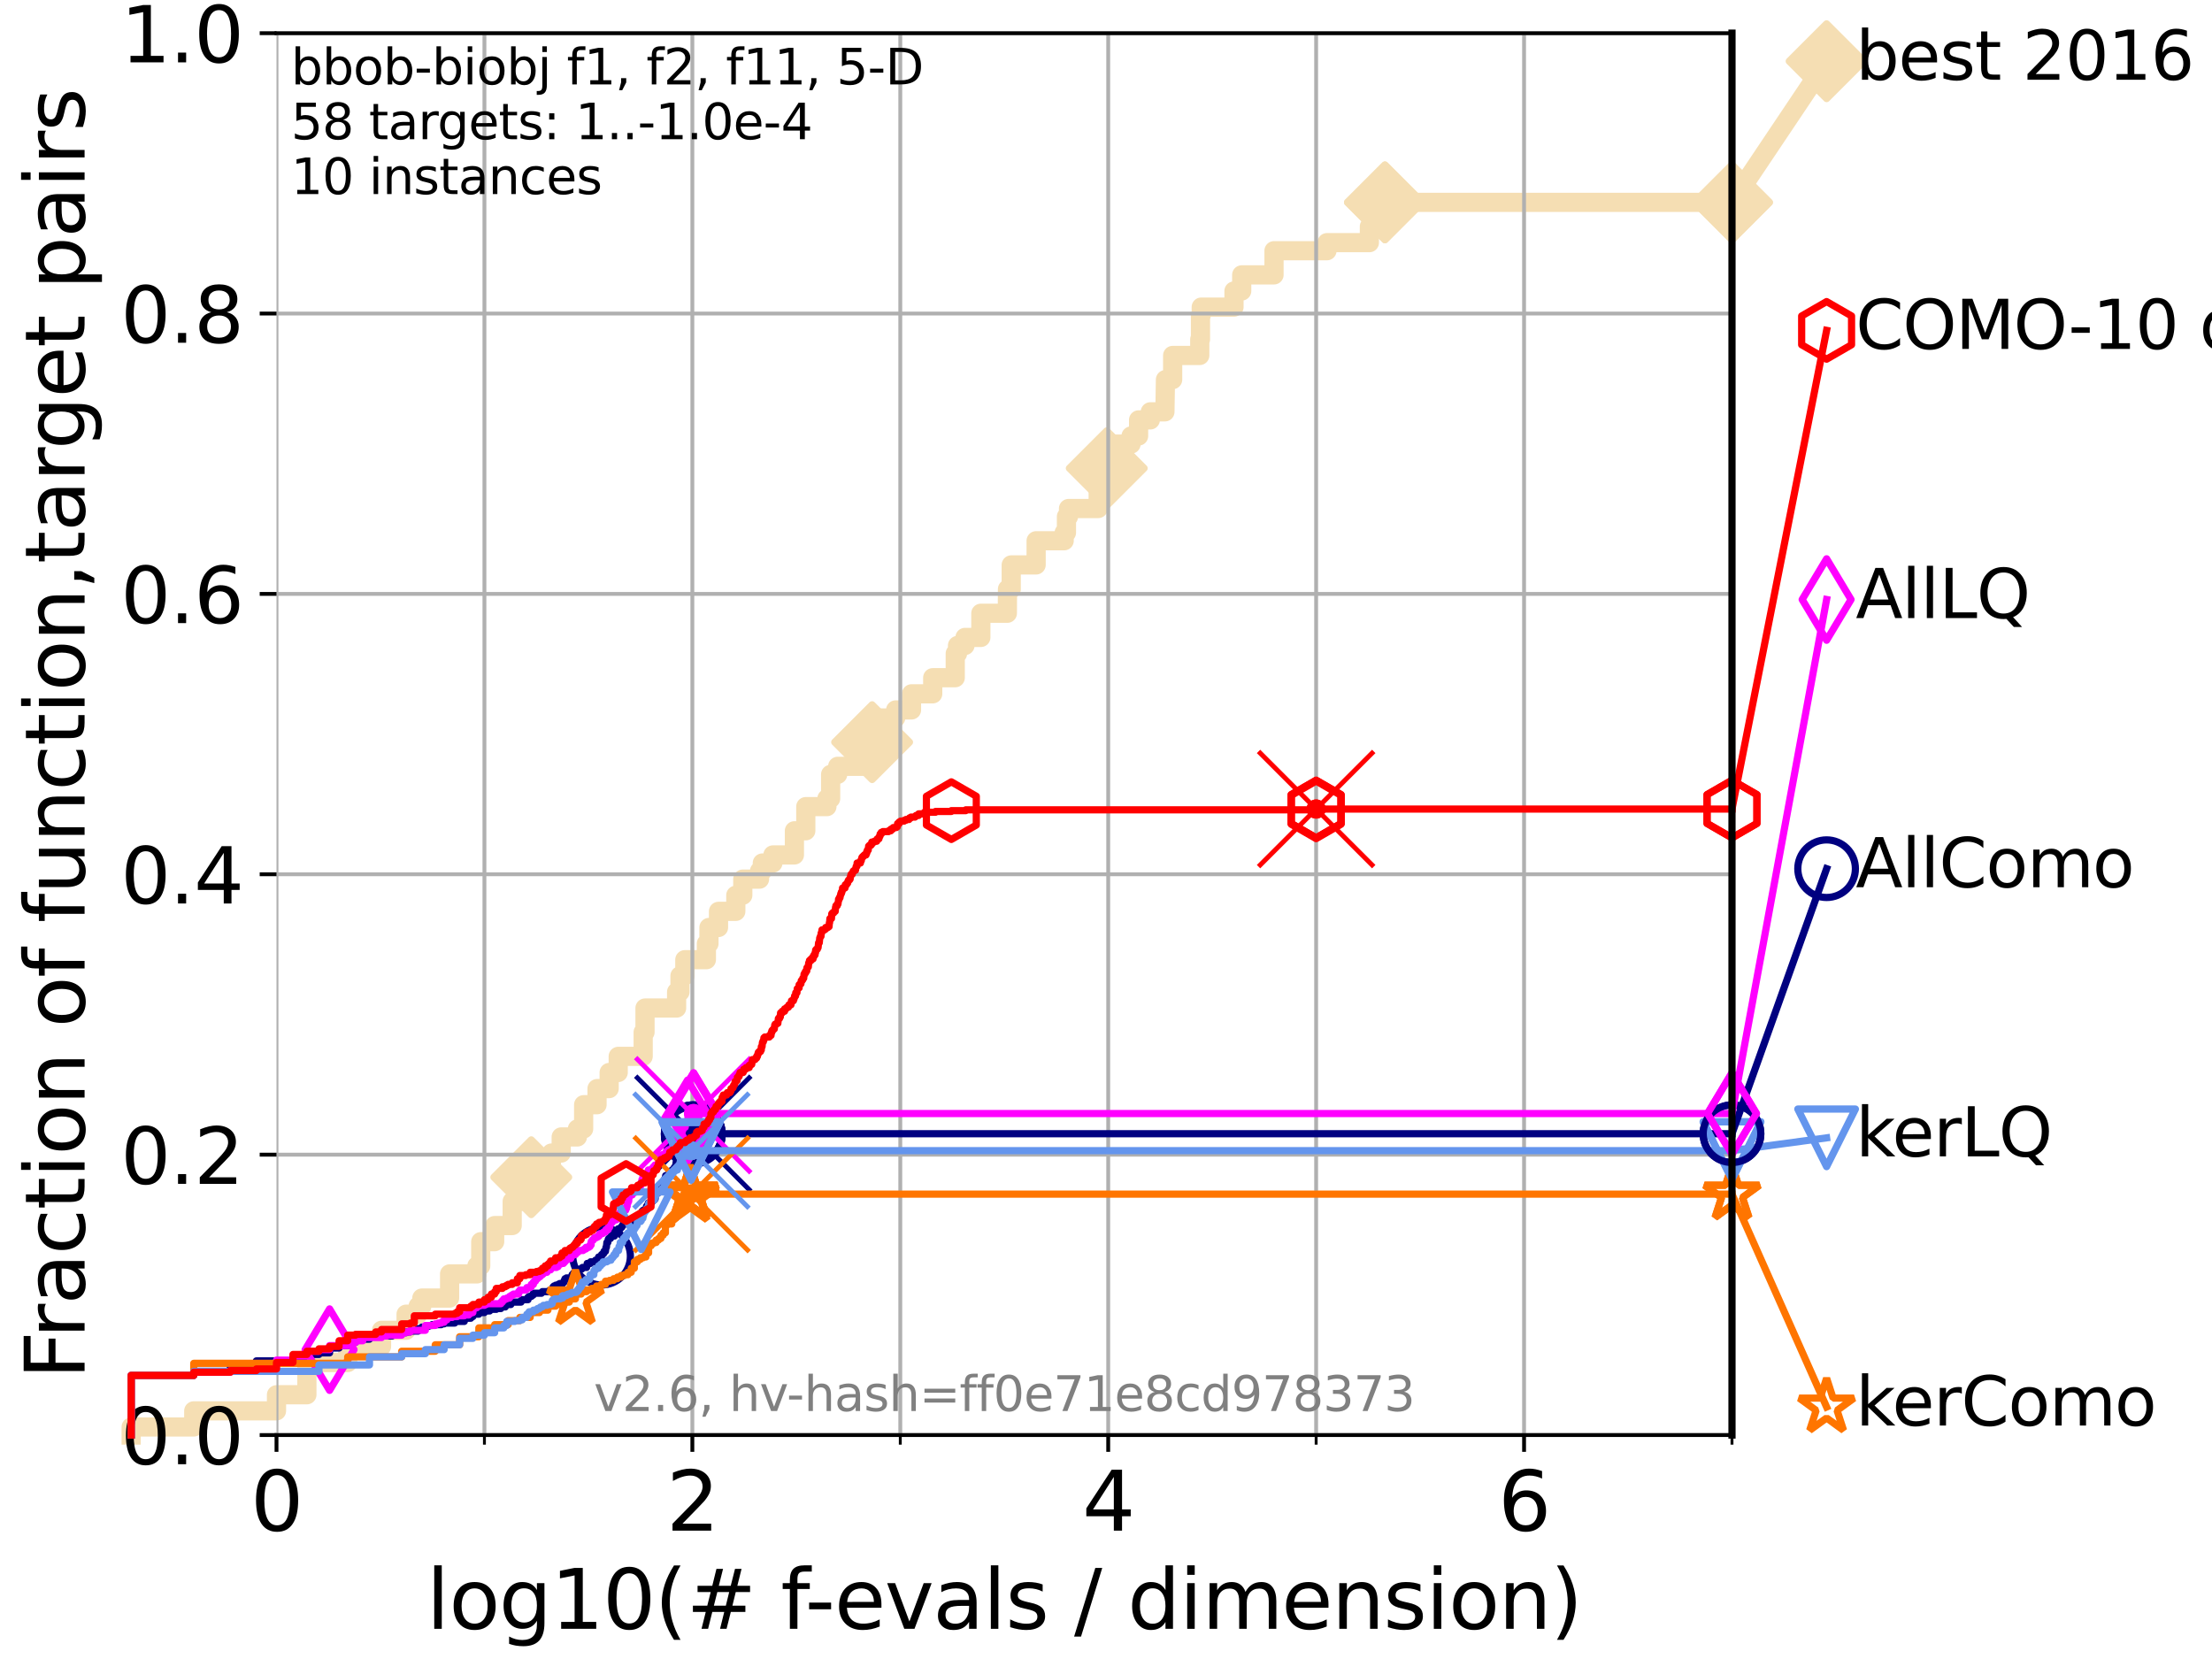 <?xml version="1.0" encoding="utf-8" standalone="no"?>
<!DOCTYPE svg PUBLIC "-//W3C//DTD SVG 1.1//EN"
  "http://www.w3.org/Graphics/SVG/1.1/DTD/svg11.dtd">
<svg xmlns:xlink="http://www.w3.org/1999/xlink" width="460.8pt" height="345.6pt" viewBox="0 0 460.8 345.6" xmlns="http://www.w3.org/2000/svg" version="1.1">
 <defs>
  <style type="text/css">*{stroke-linejoin: round; stroke-linecap: butt}</style>
 </defs>
 <g id="figure_1">
  <g id="patch_1">
   <path d="M 0 345.6 
L 460.8 345.6 
L 460.8 0 
L 0 0 
z
" style="fill: #ffffff"/>
  </g>
  <g id="axes_1">
   <g id="patch_2">
    <path d="M 57.6 298.944 
L 360.806 298.944 
L 360.806 6.912 
L 57.6 6.912 
z
" style="fill: #ffffff"/>
   </g>
   <g id="line2d_1">
    <path d="M 27.324 298.944 
L 27.324 297.266 
L 40.363 297.266 
L 40.363 293.909 
L 57.6 293.909 
L 57.6 290.552 
L 63.93 290.552 
L 63.93 283.839 
L 72.432 283.839 
L 72.432 280.482 
L 79.481 280.482 
L 79.481 277.126 
L 84.596 277.126 
L 84.596 273.769 
L 87.108 273.769 
L 87.108 272.09 
L 87.876 272.09 
L 87.876 270.412 
L 93.66 270.412 
L 93.66 265.377 
L 99.347 265.377 
L 99.347 263.699 
L 100.147 263.699 
L 100.147 258.664 
L 103.047 258.664 
L 103.047 255.307 
L 106.699 255.307 
L 106.699 250.272 
L 108.543 250.272 
L 108.543 246.915 
L 110.675 246.915 
L 110.675 245.237 
L 112.79 245.237 
L 112.79 243.559 
L 114.872 243.559 
L 114.872 240.202 
L 116.908 240.202 
L 116.908 236.845 
L 120.284 236.845 
L 120.284 235.167 
L 121.582 235.167 
L 121.582 230.132 
L 124.374 230.132 
L 124.374 226.775 
L 126.899 226.775 
L 126.899 223.418 
L 128.786 223.418 
L 128.786 220.062 
L 133.983 220.062 
L 133.983 215.027 
L 134.368 215.027 
L 134.368 209.992 
L 140.951 209.992 
L 140.951 206.635 
L 141.654 206.635 
L 141.654 203.278 
L 142.662 203.278 
L 142.662 199.922 
L 147.152 199.922 
L 147.152 196.565 
L 147.691 196.565 
L 147.691 193.208 
L 149.68 193.208 
L 149.68 189.852 
L 153.282 189.852 
L 153.282 186.495 
L 154.736 186.495 
L 154.736 183.138 
L 158.223 183.138 
L 158.223 181.46 
L 158.804 181.46 
L 158.804 179.782 
L 161.01 179.782 
L 161.01 178.103 
L 165.49 178.103 
L 165.49 173.068 
L 167.861 173.068 
L 167.861 168.033 
L 172.263 168.033 
L 172.263 166.355 
L 173.036 166.355 
L 173.036 161.32 
L 174.506 161.32 
L 174.506 159.641 
L 181.677 159.641 
L 181.677 154.606 
L 181.957 154.606 
L 181.957 149.571 
L 186.577 149.571 
L 186.577 147.893 
L 189.885 147.893 
L 189.885 144.536 
L 194.303 144.536 
L 194.303 141.18 
L 198.994 141.18 
L 198.994 136.145 
L 199.469 136.145 
L 199.469 134.466 
L 201.027 134.466 
L 201.027 132.788 
L 204.329 132.788 
L 204.329 127.753 
L 209.848 127.753 
L 209.879 122.718 
L 210.656 122.718 
L 210.656 117.683 
L 215.844 117.683 
L 215.844 112.648 
L 221.688 112.648 
L 221.688 110.969 
L 222.16 110.969 
L 222.16 107.613 
L 222.59 107.613 
L 222.59 105.934 
L 228.773 105.934 
L 228.773 102.578 
L 230.555 102.578 
L 230.555 97.543 
L 231.746 97.543 
L 231.746 92.508 
L 235.615 92.508 
L 235.615 90.829 
L 237.19 90.829 
L 237.19 87.473 
L 239.63 87.473 
L 239.63 85.794 
L 242.674 85.794 
L 242.785 79.081 
L 244.286 79.081 
L 244.286 74.046 
L 249.933 74.046 
L 249.933 70.689 
L 250.083 70.689 
L 250.083 65.654 
L 250.238 65.654 
L 250.238 63.976 
L 257.063 63.976 
L 257.063 60.619 
L 258.67 60.619 
L 258.67 57.262 
L 265.401 57.262 
L 265.401 52.227 
L 276.436 52.227 
L 276.436 50.549 
L 285.268 50.549 
L 285.268 47.192 
L 288.506 47.192 
L 288.506 42.157 
L 360.806 42.157 
L 360.806 42.157 
" style="fill: none; stroke: #f5deb3; stroke-width: 4; stroke-linecap: square"/>
   </g>
   <g id="line2d_2">
    <defs>
     <path id="m82490160f3" d="M -0 7.778 
L 7.778 0 
L 0 -7.778 
L -7.778 -0 
z
" style="stroke: #f5deb3; stroke-width: 1.5; stroke-linejoin: miter"/>
    </defs>
    <g>
     <use xlink:href="#m82490160f3" x="110.675" y="245.237" style="fill: #f5deb3; stroke: #f5deb3; stroke-width: 1.5; stroke-linejoin: miter"/>
     <use xlink:href="#m82490160f3" x="181.677" y="154.606" style="fill: #f5deb3; stroke: #f5deb3; stroke-width: 1.5; stroke-linejoin: miter"/>
     <use xlink:href="#m82490160f3" x="230.555" y="97.543" style="fill: #f5deb3; stroke: #f5deb3; stroke-width: 1.5; stroke-linejoin: miter"/>
     <use xlink:href="#m82490160f3" x="288.506" y="42.157" style="fill: #f5deb3; stroke: #f5deb3; stroke-width: 1.5; stroke-linejoin: miter"/>
     <use xlink:href="#m82490160f3" x="288.506" y="42.157" style="fill: #f5deb3; stroke: #f5deb3; stroke-width: 1.5; stroke-linejoin: miter"/>
     <use xlink:href="#m82490160f3" x="360.806" y="42.157" style="fill: #f5deb3; stroke: #f5deb3; stroke-width: 1.5; stroke-linejoin: miter"/>
    </g>
   </g>
   <g id="line2d_3">
    <path style="fill: none; stroke: #f5deb3; stroke-width: 4; stroke-linecap: square"/>
    <g/>
   </g>
   <g id="line2d_4">
    <path d="M 360.806 42.157 
L 380.515 12.753 
" style="fill: none; stroke: #f5deb3; stroke-width: 4; stroke-linecap: square"/>
    <g>
     <use xlink:href="#m82490160f3" x="360.806" y="42.157" style="fill: #f5deb3; stroke: #f5deb3; stroke-width: 1.5; stroke-linejoin: miter"/>
     <use xlink:href="#m82490160f3" x="380.515" y="12.753" style="fill: #f5deb3; stroke: #f5deb3; stroke-width: 1.5; stroke-linejoin: miter"/>
    </g>
   </g>
   <g id="matplotlib.axis_1">
    <g id="xtick_1">
     <g id="line2d_5">
      <path d="M 57.6 298.944 
L 57.6 6.912 
" clip-path="url(#p05ce301de1)" style="fill: none; stroke: #b0b0b0; stroke-width: 0.8; stroke-linecap: square"/>
     </g>
     <g id="line2d_6">
      <defs>
       <path id="mc3fffe7af6" d="M 0 0 
L 0 3.5 
" style="stroke: #000000; stroke-width: 0.8"/>
      </defs>
      <g>
       <use xlink:href="#mc3fffe7af6" x="57.6" y="298.944" style="stroke: #000000; stroke-width: 0.8"/>
      </g>
     </g>
     <g id="text_1">
      <!-- 0 -->
      <g transform="translate(52.192 318.861) scale(0.17 -0.17)">
       <defs>
        <path id="DejaVuSans-30" d="M 2034 4250 
Q 1547 4250 1301 3770 
Q 1056 3291 1056 2328 
Q 1056 1369 1301 889 
Q 1547 409 2034 409 
Q 2525 409 2770 889 
Q 3016 1369 3016 2328 
Q 3016 3291 2770 3770 
Q 2525 4250 2034 4250 
z
M 2034 4750 
Q 2819 4750 3233 4129 
Q 3647 3509 3647 2328 
Q 3647 1150 3233 529 
Q 2819 -91 2034 -91 
Q 1250 -91 836 529 
Q 422 1150 422 2328 
Q 422 3509 836 4129 
Q 1250 4750 2034 4750 
z
" transform="scale(0.016)"/>
       </defs>
       <use xlink:href="#DejaVuSans-30"/>
      </g>
     </g>
    </g>
    <g id="xtick_2">
     <g id="line2d_7">
      <path d="M 144.23 298.944 
L 144.23 6.912 
" clip-path="url(#p05ce301de1)" style="fill: none; stroke: #b0b0b0; stroke-width: 0.8; stroke-linecap: square"/>
     </g>
     <g id="line2d_8">
      <g>
       <use xlink:href="#mc3fffe7af6" x="144.23" y="298.944" style="stroke: #000000; stroke-width: 0.8"/>
      </g>
     </g>
     <g id="text_2">
      <!-- 2 -->
      <g transform="translate(138.822 318.861) scale(0.17 -0.17)">
       <defs>
        <path id="DejaVuSans-32" d="M 1228 531 
L 3431 531 
L 3431 0 
L 469 0 
L 469 531 
Q 828 903 1448 1529 
Q 2069 2156 2228 2338 
Q 2531 2678 2651 2914 
Q 2772 3150 2772 3378 
Q 2772 3750 2511 3984 
Q 2250 4219 1831 4219 
Q 1534 4219 1204 4116 
Q 875 4013 500 3803 
L 500 4441 
Q 881 4594 1212 4672 
Q 1544 4750 1819 4750 
Q 2544 4750 2975 4387 
Q 3406 4025 3406 3419 
Q 3406 3131 3298 2873 
Q 3191 2616 2906 2266 
Q 2828 2175 2409 1742 
Q 1991 1309 1228 531 
z
" transform="scale(0.016)"/>
       </defs>
       <use xlink:href="#DejaVuSans-32"/>
      </g>
     </g>
    </g>
    <g id="xtick_3">
     <g id="line2d_9">
      <path d="M 230.861 298.944 
L 230.861 6.912 
" clip-path="url(#p05ce301de1)" style="fill: none; stroke: #b0b0b0; stroke-width: 0.8; stroke-linecap: square"/>
     </g>
     <g id="line2d_10">
      <g>
       <use xlink:href="#mc3fffe7af6" x="230.861" y="298.944" style="stroke: #000000; stroke-width: 0.8"/>
      </g>
     </g>
     <g id="text_3">
      <!-- 4 -->
      <g transform="translate(225.453 318.861) scale(0.17 -0.17)">
       <defs>
        <path id="DejaVuSans-34" d="M 2419 4116 
L 825 1625 
L 2419 1625 
L 2419 4116 
z
M 2253 4666 
L 3047 4666 
L 3047 1625 
L 3713 1625 
L 3713 1100 
L 3047 1100 
L 3047 0 
L 2419 0 
L 2419 1100 
L 313 1100 
L 313 1709 
L 2253 4666 
z
" transform="scale(0.016)"/>
       </defs>
       <use xlink:href="#DejaVuSans-34"/>
      </g>
     </g>
    </g>
    <g id="xtick_4">
     <g id="line2d_11">
      <path d="M 317.491 298.944 
L 317.491 6.912 
" clip-path="url(#p05ce301de1)" style="fill: none; stroke: #b0b0b0; stroke-width: 0.8; stroke-linecap: square"/>
     </g>
     <g id="line2d_12">
      <g>
       <use xlink:href="#mc3fffe7af6" x="317.491" y="298.944" style="stroke: #000000; stroke-width: 0.8"/>
      </g>
     </g>
     <g id="text_4">
      <!-- 6 -->
      <g transform="translate(312.083 318.861) scale(0.17 -0.17)">
       <defs>
        <path id="DejaVuSans-36" d="M 2113 2584 
Q 1688 2584 1439 2293 
Q 1191 2003 1191 1497 
Q 1191 994 1439 701 
Q 1688 409 2113 409 
Q 2538 409 2786 701 
Q 3034 994 3034 1497 
Q 3034 2003 2786 2293 
Q 2538 2584 2113 2584 
z
M 3366 4563 
L 3366 3988 
Q 3128 4100 2886 4159 
Q 2644 4219 2406 4219 
Q 1781 4219 1451 3797 
Q 1122 3375 1075 2522 
Q 1259 2794 1537 2939 
Q 1816 3084 2150 3084 
Q 2853 3084 3261 2657 
Q 3669 2231 3669 1497 
Q 3669 778 3244 343 
Q 2819 -91 2113 -91 
Q 1303 -91 875 529 
Q 447 1150 447 2328 
Q 447 3434 972 4092 
Q 1497 4750 2381 4750 
Q 2619 4750 2861 4703 
Q 3103 4656 3366 4563 
z
" transform="scale(0.016)"/>
       </defs>
       <use xlink:href="#DejaVuSans-36"/>
      </g>
     </g>
    </g>
    <g id="xtick_5">
     <g id="line2d_13">
      <path d="M 100.915 298.944 
L 100.915 6.912 
" clip-path="url(#p05ce301de1)" style="fill: none; stroke: #b0b0b0; stroke-width: 0.8; stroke-linecap: square"/>
     </g>
     <g id="line2d_14">
      <defs>
       <path id="m0a4cc25b42" d="M 0 0 
L 0 2 
" style="stroke: #000000; stroke-width: 0.6"/>
      </defs>
      <g>
       <use xlink:href="#m0a4cc25b42" x="100.915" y="298.944" style="stroke: #000000; stroke-width: 0.6"/>
      </g>
     </g>
    </g>
    <g id="xtick_6">
     <g id="line2d_15">
      <path d="M 187.546 298.944 
L 187.546 6.912 
" clip-path="url(#p05ce301de1)" style="fill: none; stroke: #b0b0b0; stroke-width: 0.8; stroke-linecap: square"/>
     </g>
     <g id="line2d_16">
      <g>
       <use xlink:href="#m0a4cc25b42" x="187.546" y="298.944" style="stroke: #000000; stroke-width: 0.6"/>
      </g>
     </g>
    </g>
    <g id="xtick_7">
     <g id="line2d_17">
      <path d="M 274.176 298.944 
L 274.176 6.912 
" clip-path="url(#p05ce301de1)" style="fill: none; stroke: #b0b0b0; stroke-width: 0.8; stroke-linecap: square"/>
     </g>
     <g id="line2d_18">
      <g>
       <use xlink:href="#m0a4cc25b42" x="274.176" y="298.944" style="stroke: #000000; stroke-width: 0.6"/>
      </g>
     </g>
    </g>
    <g id="xtick_8">
     <g id="line2d_19">
      <path d="M 360.806 298.944 
L 360.806 6.912 
" clip-path="url(#p05ce301de1)" style="fill: none; stroke: #b0b0b0; stroke-width: 0.8; stroke-linecap: square"/>
     </g>
     <g id="line2d_20">
      <g>
       <use xlink:href="#m0a4cc25b42" x="360.806" y="298.944" style="stroke: #000000; stroke-width: 0.6"/>
      </g>
     </g>
    </g>
    <g id="text_5">
     <!-- log10(# f-evals / dimension) -->
     <g transform="translate(88.823 339.314) scale(0.17 -0.17)">
      <defs>
       <path id="DejaVuSans-6c" d="M 603 4863 
L 1178 4863 
L 1178 0 
L 603 0 
L 603 4863 
z
" transform="scale(0.016)"/>
       <path id="DejaVuSans-6f" d="M 1959 3097 
Q 1497 3097 1228 2736 
Q 959 2375 959 1747 
Q 959 1119 1226 758 
Q 1494 397 1959 397 
Q 2419 397 2687 759 
Q 2956 1122 2956 1747 
Q 2956 2369 2687 2733 
Q 2419 3097 1959 3097 
z
M 1959 3584 
Q 2709 3584 3137 3096 
Q 3566 2609 3566 1747 
Q 3566 888 3137 398 
Q 2709 -91 1959 -91 
Q 1206 -91 779 398 
Q 353 888 353 1747 
Q 353 2609 779 3096 
Q 1206 3584 1959 3584 
z
" transform="scale(0.016)"/>
       <path id="DejaVuSans-67" d="M 2906 1791 
Q 2906 2416 2648 2759 
Q 2391 3103 1925 3103 
Q 1463 3103 1205 2759 
Q 947 2416 947 1791 
Q 947 1169 1205 825 
Q 1463 481 1925 481 
Q 2391 481 2648 825 
Q 2906 1169 2906 1791 
z
M 3481 434 
Q 3481 -459 3084 -895 
Q 2688 -1331 1869 -1331 
Q 1566 -1331 1297 -1286 
Q 1028 -1241 775 -1147 
L 775 -588 
Q 1028 -725 1275 -790 
Q 1522 -856 1778 -856 
Q 2344 -856 2625 -561 
Q 2906 -266 2906 331 
L 2906 616 
Q 2728 306 2450 153 
Q 2172 0 1784 0 
Q 1141 0 747 490 
Q 353 981 353 1791 
Q 353 2603 747 3093 
Q 1141 3584 1784 3584 
Q 2172 3584 2450 3431 
Q 2728 3278 2906 2969 
L 2906 3500 
L 3481 3500 
L 3481 434 
z
" transform="scale(0.016)"/>
       <path id="DejaVuSans-31" d="M 794 531 
L 1825 531 
L 1825 4091 
L 703 3866 
L 703 4441 
L 1819 4666 
L 2450 4666 
L 2450 531 
L 3481 531 
L 3481 0 
L 794 0 
L 794 531 
z
" transform="scale(0.016)"/>
       <path id="DejaVuSans-28" d="M 1984 4856 
Q 1566 4138 1362 3434 
Q 1159 2731 1159 2009 
Q 1159 1288 1364 580 
Q 1569 -128 1984 -844 
L 1484 -844 
Q 1016 -109 783 600 
Q 550 1309 550 2009 
Q 550 2706 781 3412 
Q 1013 4119 1484 4856 
L 1984 4856 
z
" transform="scale(0.016)"/>
       <path id="DejaVuSans-23" d="M 3272 2816 
L 2363 2816 
L 2100 1772 
L 3016 1772 
L 3272 2816 
z
M 2803 4594 
L 2478 3297 
L 3391 3297 
L 3719 4594 
L 4219 4594 
L 3897 3297 
L 4872 3297 
L 4872 2816 
L 3775 2816 
L 3519 1772 
L 4513 1772 
L 4513 1294 
L 3397 1294 
L 3072 0 
L 2572 0 
L 2894 1294 
L 1978 1294 
L 1656 0 
L 1153 0 
L 1478 1294 
L 494 1294 
L 494 1772 
L 1594 1772 
L 1856 2816 
L 850 2816 
L 850 3297 
L 1978 3297 
L 2297 4594 
L 2803 4594 
z
" transform="scale(0.016)"/>
       <path id="DejaVuSans-20" transform="scale(0.016)"/>
       <path id="DejaVuSans-66" d="M 2375 4863 
L 2375 4384 
L 1825 4384 
Q 1516 4384 1395 4259 
Q 1275 4134 1275 3809 
L 1275 3500 
L 2222 3500 
L 2222 3053 
L 1275 3053 
L 1275 0 
L 697 0 
L 697 3053 
L 147 3053 
L 147 3500 
L 697 3500 
L 697 3744 
Q 697 4328 969 4595 
Q 1241 4863 1831 4863 
L 2375 4863 
z
" transform="scale(0.016)"/>
       <path id="DejaVuSans-2d" d="M 313 2009 
L 1997 2009 
L 1997 1497 
L 313 1497 
L 313 2009 
z
" transform="scale(0.016)"/>
       <path id="DejaVuSans-65" d="M 3597 1894 
L 3597 1613 
L 953 1613 
Q 991 1019 1311 708 
Q 1631 397 2203 397 
Q 2534 397 2845 478 
Q 3156 559 3463 722 
L 3463 178 
Q 3153 47 2828 -22 
Q 2503 -91 2169 -91 
Q 1331 -91 842 396 
Q 353 884 353 1716 
Q 353 2575 817 3079 
Q 1281 3584 2069 3584 
Q 2775 3584 3186 3129 
Q 3597 2675 3597 1894 
z
M 3022 2063 
Q 3016 2534 2758 2815 
Q 2500 3097 2075 3097 
Q 1594 3097 1305 2825 
Q 1016 2553 972 2059 
L 3022 2063 
z
" transform="scale(0.016)"/>
       <path id="DejaVuSans-76" d="M 191 3500 
L 800 3500 
L 1894 563 
L 2988 3500 
L 3597 3500 
L 2284 0 
L 1503 0 
L 191 3500 
z
" transform="scale(0.016)"/>
       <path id="DejaVuSans-61" d="M 2194 1759 
Q 1497 1759 1228 1600 
Q 959 1441 959 1056 
Q 959 750 1161 570 
Q 1363 391 1709 391 
Q 2188 391 2477 730 
Q 2766 1069 2766 1631 
L 2766 1759 
L 2194 1759 
z
M 3341 1997 
L 3341 0 
L 2766 0 
L 2766 531 
Q 2569 213 2275 61 
Q 1981 -91 1556 -91 
Q 1019 -91 701 211 
Q 384 513 384 1019 
Q 384 1609 779 1909 
Q 1175 2209 1959 2209 
L 2766 2209 
L 2766 2266 
Q 2766 2663 2505 2880 
Q 2244 3097 1772 3097 
Q 1472 3097 1187 3025 
Q 903 2953 641 2809 
L 641 3341 
Q 956 3463 1253 3523 
Q 1550 3584 1831 3584 
Q 2591 3584 2966 3190 
Q 3341 2797 3341 1997 
z
" transform="scale(0.016)"/>
       <path id="DejaVuSans-73" d="M 2834 3397 
L 2834 2853 
Q 2591 2978 2328 3040 
Q 2066 3103 1784 3103 
Q 1356 3103 1142 2972 
Q 928 2841 928 2578 
Q 928 2378 1081 2264 
Q 1234 2150 1697 2047 
L 1894 2003 
Q 2506 1872 2764 1633 
Q 3022 1394 3022 966 
Q 3022 478 2636 193 
Q 2250 -91 1575 -91 
Q 1294 -91 989 -36 
Q 684 19 347 128 
L 347 722 
Q 666 556 975 473 
Q 1284 391 1588 391 
Q 1994 391 2212 530 
Q 2431 669 2431 922 
Q 2431 1156 2273 1281 
Q 2116 1406 1581 1522 
L 1381 1569 
Q 847 1681 609 1914 
Q 372 2147 372 2553 
Q 372 3047 722 3315 
Q 1072 3584 1716 3584 
Q 2034 3584 2315 3537 
Q 2597 3491 2834 3397 
z
" transform="scale(0.016)"/>
       <path id="DejaVuSans-2f" d="M 1625 4666 
L 2156 4666 
L 531 -594 
L 0 -594 
L 1625 4666 
z
" transform="scale(0.016)"/>
       <path id="DejaVuSans-64" d="M 2906 2969 
L 2906 4863 
L 3481 4863 
L 3481 0 
L 2906 0 
L 2906 525 
Q 2725 213 2448 61 
Q 2172 -91 1784 -91 
Q 1150 -91 751 415 
Q 353 922 353 1747 
Q 353 2572 751 3078 
Q 1150 3584 1784 3584 
Q 2172 3584 2448 3432 
Q 2725 3281 2906 2969 
z
M 947 1747 
Q 947 1113 1208 752 
Q 1469 391 1925 391 
Q 2381 391 2643 752 
Q 2906 1113 2906 1747 
Q 2906 2381 2643 2742 
Q 2381 3103 1925 3103 
Q 1469 3103 1208 2742 
Q 947 2381 947 1747 
z
" transform="scale(0.016)"/>
       <path id="DejaVuSans-69" d="M 603 3500 
L 1178 3500 
L 1178 0 
L 603 0 
L 603 3500 
z
M 603 4863 
L 1178 4863 
L 1178 4134 
L 603 4134 
L 603 4863 
z
" transform="scale(0.016)"/>
       <path id="DejaVuSans-6d" d="M 3328 2828 
Q 3544 3216 3844 3400 
Q 4144 3584 4550 3584 
Q 5097 3584 5394 3201 
Q 5691 2819 5691 2113 
L 5691 0 
L 5113 0 
L 5113 2094 
Q 5113 2597 4934 2840 
Q 4756 3084 4391 3084 
Q 3944 3084 3684 2787 
Q 3425 2491 3425 1978 
L 3425 0 
L 2847 0 
L 2847 2094 
Q 2847 2600 2669 2842 
Q 2491 3084 2119 3084 
Q 1678 3084 1418 2786 
Q 1159 2488 1159 1978 
L 1159 0 
L 581 0 
L 581 3500 
L 1159 3500 
L 1159 2956 
Q 1356 3278 1631 3431 
Q 1906 3584 2284 3584 
Q 2666 3584 2933 3390 
Q 3200 3197 3328 2828 
z
" transform="scale(0.016)"/>
       <path id="DejaVuSans-6e" d="M 3513 2113 
L 3513 0 
L 2938 0 
L 2938 2094 
Q 2938 2591 2744 2837 
Q 2550 3084 2163 3084 
Q 1697 3084 1428 2787 
Q 1159 2491 1159 1978 
L 1159 0 
L 581 0 
L 581 3500 
L 1159 3500 
L 1159 2956 
Q 1366 3272 1645 3428 
Q 1925 3584 2291 3584 
Q 2894 3584 3203 3211 
Q 3513 2838 3513 2113 
z
" transform="scale(0.016)"/>
       <path id="DejaVuSans-29" d="M 513 4856 
L 1013 4856 
Q 1481 4119 1714 3412 
Q 1947 2706 1947 2009 
Q 1947 1309 1714 600 
Q 1481 -109 1013 -844 
L 513 -844 
Q 928 -128 1133 580 
Q 1338 1288 1338 2009 
Q 1338 2731 1133 3434 
Q 928 4138 513 4856 
z
" transform="scale(0.016)"/>
      </defs>
      <use xlink:href="#DejaVuSans-6c"/>
      <use xlink:href="#DejaVuSans-6f" x="27.783"/>
      <use xlink:href="#DejaVuSans-67" x="88.965"/>
      <use xlink:href="#DejaVuSans-31" x="152.441"/>
      <use xlink:href="#DejaVuSans-30" x="216.064"/>
      <use xlink:href="#DejaVuSans-28" x="279.688"/>
      <use xlink:href="#DejaVuSans-23" x="318.701"/>
      <use xlink:href="#DejaVuSans-20" x="402.49"/>
      <use xlink:href="#DejaVuSans-66" x="434.277"/>
      <use xlink:href="#DejaVuSans-2d" x="463.982"/>
      <use xlink:href="#DejaVuSans-65" x="500.066"/>
      <use xlink:href="#DejaVuSans-76" x="561.59"/>
      <use xlink:href="#DejaVuSans-61" x="620.77"/>
      <use xlink:href="#DejaVuSans-6c" x="682.049"/>
      <use xlink:href="#DejaVuSans-73" x="709.832"/>
      <use xlink:href="#DejaVuSans-20" x="761.932"/>
      <use xlink:href="#DejaVuSans-2f" x="793.719"/>
      <use xlink:href="#DejaVuSans-20" x="827.41"/>
      <use xlink:href="#DejaVuSans-64" x="859.197"/>
      <use xlink:href="#DejaVuSans-69" x="922.674"/>
      <use xlink:href="#DejaVuSans-6d" x="950.457"/>
      <use xlink:href="#DejaVuSans-65" x="1047.869"/>
      <use xlink:href="#DejaVuSans-6e" x="1109.393"/>
      <use xlink:href="#DejaVuSans-73" x="1172.771"/>
      <use xlink:href="#DejaVuSans-69" x="1224.871"/>
      <use xlink:href="#DejaVuSans-6f" x="1252.654"/>
      <use xlink:href="#DejaVuSans-6e" x="1313.836"/>
      <use xlink:href="#DejaVuSans-29" x="1377.215"/>
     </g>
    </g>
   </g>
   <g id="matplotlib.axis_2">
    <g id="ytick_1">
     <g id="line2d_21">
      <path d="M 57.6 298.944 
L 360.806 298.944 
" clip-path="url(#p05ce301de1)" style="fill: none; stroke: #b0b0b0; stroke-width: 0.8; stroke-linecap: square"/>
     </g>
     <g id="line2d_22">
      <defs>
       <path id="m1be3548474" d="M 0 0 
L -3.5 0 
" style="stroke: #000000; stroke-width: 0.8"/>
      </defs>
      <g>
       <use xlink:href="#m1be3548474" x="57.6" y="298.944" style="stroke: #000000; stroke-width: 0.8"/>
      </g>
     </g>
     <g id="text_6">
      <!-- 0.0 -->
      <g transform="translate(25.155 305.023) scale(0.16 -0.16)">
       <defs>
        <path id="DejaVuSans-2e" d="M 684 794 
L 1344 794 
L 1344 0 
L 684 0 
L 684 794 
z
" transform="scale(0.016)"/>
       </defs>
       <use xlink:href="#DejaVuSans-30"/>
       <use xlink:href="#DejaVuSans-2e" x="63.623"/>
       <use xlink:href="#DejaVuSans-30" x="95.41"/>
      </g>
     </g>
    </g>
    <g id="ytick_2">
     <g id="line2d_23">
      <path d="M 57.6 240.538 
L 360.806 240.538 
" clip-path="url(#p05ce301de1)" style="fill: none; stroke: #b0b0b0; stroke-width: 0.8; stroke-linecap: square"/>
     </g>
     <g id="line2d_24">
      <g>
       <use xlink:href="#m1be3548474" x="57.6" y="240.538" style="stroke: #000000; stroke-width: 0.8"/>
      </g>
     </g>
     <g id="text_7">
      <!-- 0.2 -->
      <g transform="translate(25.155 246.616) scale(0.16 -0.16)">
       <use xlink:href="#DejaVuSans-30"/>
       <use xlink:href="#DejaVuSans-2e" x="63.623"/>
       <use xlink:href="#DejaVuSans-32" x="95.41"/>
      </g>
     </g>
    </g>
    <g id="ytick_3">
     <g id="line2d_25">
      <path d="M 57.6 182.131 
L 360.806 182.131 
" clip-path="url(#p05ce301de1)" style="fill: none; stroke: #b0b0b0; stroke-width: 0.8; stroke-linecap: square"/>
     </g>
     <g id="line2d_26">
      <g>
       <use xlink:href="#m1be3548474" x="57.6" y="182.131" style="stroke: #000000; stroke-width: 0.8"/>
      </g>
     </g>
     <g id="text_8">
      <!-- 0.4 -->
      <g transform="translate(25.155 188.21) scale(0.16 -0.16)">
       <use xlink:href="#DejaVuSans-30"/>
       <use xlink:href="#DejaVuSans-2e" x="63.623"/>
       <use xlink:href="#DejaVuSans-34" x="95.41"/>
      </g>
     </g>
    </g>
    <g id="ytick_4">
     <g id="line2d_27">
      <path d="M 57.6 123.725 
L 360.806 123.725 
" clip-path="url(#p05ce301de1)" style="fill: none; stroke: #b0b0b0; stroke-width: 0.8; stroke-linecap: square"/>
     </g>
     <g id="line2d_28">
      <g>
       <use xlink:href="#m1be3548474" x="57.6" y="123.725" style="stroke: #000000; stroke-width: 0.8"/>
      </g>
     </g>
     <g id="text_9">
      <!-- 0.6 -->
      <g transform="translate(25.155 129.804) scale(0.16 -0.16)">
       <use xlink:href="#DejaVuSans-30"/>
       <use xlink:href="#DejaVuSans-2e" x="63.623"/>
       <use xlink:href="#DejaVuSans-36" x="95.41"/>
      </g>
     </g>
    </g>
    <g id="ytick_5">
     <g id="line2d_29">
      <path d="M 57.6 65.318 
L 360.806 65.318 
" clip-path="url(#p05ce301de1)" style="fill: none; stroke: #b0b0b0; stroke-width: 0.8; stroke-linecap: square"/>
     </g>
     <g id="line2d_30">
      <g>
       <use xlink:href="#m1be3548474" x="57.6" y="65.318" style="stroke: #000000; stroke-width: 0.8"/>
      </g>
     </g>
     <g id="text_10">
      <!-- 0.8 -->
      <g transform="translate(25.155 71.397) scale(0.16 -0.16)">
       <defs>
        <path id="DejaVuSans-38" d="M 2034 2216 
Q 1584 2216 1326 1975 
Q 1069 1734 1069 1313 
Q 1069 891 1326 650 
Q 1584 409 2034 409 
Q 2484 409 2743 651 
Q 3003 894 3003 1313 
Q 3003 1734 2745 1975 
Q 2488 2216 2034 2216 
z
M 1403 2484 
Q 997 2584 770 2862 
Q 544 3141 544 3541 
Q 544 4100 942 4425 
Q 1341 4750 2034 4750 
Q 2731 4750 3128 4425 
Q 3525 4100 3525 3541 
Q 3525 3141 3298 2862 
Q 3072 2584 2669 2484 
Q 3125 2378 3379 2068 
Q 3634 1759 3634 1313 
Q 3634 634 3220 271 
Q 2806 -91 2034 -91 
Q 1263 -91 848 271 
Q 434 634 434 1313 
Q 434 1759 690 2068 
Q 947 2378 1403 2484 
z
M 1172 3481 
Q 1172 3119 1398 2916 
Q 1625 2713 2034 2713 
Q 2441 2713 2670 2916 
Q 2900 3119 2900 3481 
Q 2900 3844 2670 4047 
Q 2441 4250 2034 4250 
Q 1625 4250 1398 4047 
Q 1172 3844 1172 3481 
z
" transform="scale(0.016)"/>
       </defs>
       <use xlink:href="#DejaVuSans-30"/>
       <use xlink:href="#DejaVuSans-2e" x="63.623"/>
       <use xlink:href="#DejaVuSans-38" x="95.41"/>
      </g>
     </g>
    </g>
    <g id="ytick_6">
     <g id="line2d_31">
      <path d="M 57.6 6.912 
L 360.806 6.912 
" clip-path="url(#p05ce301de1)" style="fill: none; stroke: #b0b0b0; stroke-width: 0.8; stroke-linecap: square"/>
     </g>
     <g id="line2d_32">
      <g>
       <use xlink:href="#m1be3548474" x="57.6" y="6.912" style="stroke: #000000; stroke-width: 0.8"/>
      </g>
     </g>
     <g id="text_11">
      <!-- 1.0 -->
      <g transform="translate(25.155 12.991) scale(0.16 -0.16)">
       <use xlink:href="#DejaVuSans-31"/>
       <use xlink:href="#DejaVuSans-2e" x="63.623"/>
       <use xlink:href="#DejaVuSans-30" x="95.41"/>
      </g>
     </g>
    </g>
    <g id="text_12">
     <!-- Fraction of function,target pairs -->
     <g transform="translate(17.62 287.313) rotate(-90) scale(0.17 -0.17)">
      <defs>
       <path id="DejaVuSans-46" d="M 628 4666 
L 3309 4666 
L 3309 4134 
L 1259 4134 
L 1259 2759 
L 3109 2759 
L 3109 2228 
L 1259 2228 
L 1259 0 
L 628 0 
L 628 4666 
z
" transform="scale(0.016)"/>
       <path id="DejaVuSans-72" d="M 2631 2963 
Q 2534 3019 2420 3045 
Q 2306 3072 2169 3072 
Q 1681 3072 1420 2755 
Q 1159 2438 1159 1844 
L 1159 0 
L 581 0 
L 581 3500 
L 1159 3500 
L 1159 2956 
Q 1341 3275 1631 3429 
Q 1922 3584 2338 3584 
Q 2397 3584 2469 3576 
Q 2541 3569 2628 3553 
L 2631 2963 
z
" transform="scale(0.016)"/>
       <path id="DejaVuSans-63" d="M 3122 3366 
L 3122 2828 
Q 2878 2963 2633 3030 
Q 2388 3097 2138 3097 
Q 1578 3097 1268 2742 
Q 959 2388 959 1747 
Q 959 1106 1268 751 
Q 1578 397 2138 397 
Q 2388 397 2633 464 
Q 2878 531 3122 666 
L 3122 134 
Q 2881 22 2623 -34 
Q 2366 -91 2075 -91 
Q 1284 -91 818 406 
Q 353 903 353 1747 
Q 353 2603 823 3093 
Q 1294 3584 2113 3584 
Q 2378 3584 2631 3529 
Q 2884 3475 3122 3366 
z
" transform="scale(0.016)"/>
       <path id="DejaVuSans-74" d="M 1172 4494 
L 1172 3500 
L 2356 3500 
L 2356 3053 
L 1172 3053 
L 1172 1153 
Q 1172 725 1289 603 
Q 1406 481 1766 481 
L 2356 481 
L 2356 0 
L 1766 0 
Q 1100 0 847 248 
Q 594 497 594 1153 
L 594 3053 
L 172 3053 
L 172 3500 
L 594 3500 
L 594 4494 
L 1172 4494 
z
" transform="scale(0.016)"/>
       <path id="DejaVuSans-75" d="M 544 1381 
L 544 3500 
L 1119 3500 
L 1119 1403 
Q 1119 906 1312 657 
Q 1506 409 1894 409 
Q 2359 409 2629 706 
Q 2900 1003 2900 1516 
L 2900 3500 
L 3475 3500 
L 3475 0 
L 2900 0 
L 2900 538 
Q 2691 219 2414 64 
Q 2138 -91 1772 -91 
Q 1169 -91 856 284 
Q 544 659 544 1381 
z
M 1991 3584 
L 1991 3584 
z
" transform="scale(0.016)"/>
       <path id="DejaVuSans-2c" d="M 750 794 
L 1409 794 
L 1409 256 
L 897 -744 
L 494 -744 
L 750 256 
L 750 794 
z
" transform="scale(0.016)"/>
       <path id="DejaVuSans-70" d="M 1159 525 
L 1159 -1331 
L 581 -1331 
L 581 3500 
L 1159 3500 
L 1159 2969 
Q 1341 3281 1617 3432 
Q 1894 3584 2278 3584 
Q 2916 3584 3314 3078 
Q 3713 2572 3713 1747 
Q 3713 922 3314 415 
Q 2916 -91 2278 -91 
Q 1894 -91 1617 61 
Q 1341 213 1159 525 
z
M 3116 1747 
Q 3116 2381 2855 2742 
Q 2594 3103 2138 3103 
Q 1681 3103 1420 2742 
Q 1159 2381 1159 1747 
Q 1159 1113 1420 752 
Q 1681 391 2138 391 
Q 2594 391 2855 752 
Q 3116 1113 3116 1747 
z
" transform="scale(0.016)"/>
      </defs>
      <use xlink:href="#DejaVuSans-46"/>
      <use xlink:href="#DejaVuSans-72" x="50.27"/>
      <use xlink:href="#DejaVuSans-61" x="91.383"/>
      <use xlink:href="#DejaVuSans-63" x="152.662"/>
      <use xlink:href="#DejaVuSans-74" x="207.643"/>
      <use xlink:href="#DejaVuSans-69" x="246.852"/>
      <use xlink:href="#DejaVuSans-6f" x="274.635"/>
      <use xlink:href="#DejaVuSans-6e" x="335.816"/>
      <use xlink:href="#DejaVuSans-20" x="399.195"/>
      <use xlink:href="#DejaVuSans-6f" x="430.982"/>
      <use xlink:href="#DejaVuSans-66" x="492.164"/>
      <use xlink:href="#DejaVuSans-20" x="527.369"/>
      <use xlink:href="#DejaVuSans-66" x="559.156"/>
      <use xlink:href="#DejaVuSans-75" x="594.361"/>
      <use xlink:href="#DejaVuSans-6e" x="657.74"/>
      <use xlink:href="#DejaVuSans-63" x="721.119"/>
      <use xlink:href="#DejaVuSans-74" x="776.1"/>
      <use xlink:href="#DejaVuSans-69" x="815.309"/>
      <use xlink:href="#DejaVuSans-6f" x="843.092"/>
      <use xlink:href="#DejaVuSans-6e" x="904.273"/>
      <use xlink:href="#DejaVuSans-2c" x="967.652"/>
      <use xlink:href="#DejaVuSans-74" x="999.439"/>
      <use xlink:href="#DejaVuSans-61" x="1038.648"/>
      <use xlink:href="#DejaVuSans-72" x="1099.928"/>
      <use xlink:href="#DejaVuSans-67" x="1139.291"/>
      <use xlink:href="#DejaVuSans-65" x="1202.768"/>
      <use xlink:href="#DejaVuSans-74" x="1264.291"/>
      <use xlink:href="#DejaVuSans-20" x="1303.5"/>
      <use xlink:href="#DejaVuSans-70" x="1335.287"/>
      <use xlink:href="#DejaVuSans-61" x="1398.764"/>
      <use xlink:href="#DejaVuSans-69" x="1460.043"/>
      <use xlink:href="#DejaVuSans-72" x="1487.826"/>
      <use xlink:href="#DejaVuSans-73" x="1528.939"/>
     </g>
    </g>
   </g>
   <g id="line2d_33">
    <defs>
     <path id="me1f15841d9" d="M 0 1.5 
C 0.398 1.5 0.779 1.342 1.061 1.061 
C 1.342 0.779 1.5 0.398 1.5 0 
C 1.5 -0.398 1.342 -0.779 1.061 -1.061 
C 0.779 -1.342 0.398 -1.5 0 -1.5 
C -0.398 -1.5 -0.779 -1.342 -1.061 -1.061 
C -1.342 -0.779 -1.5 -0.398 -1.5 0 
C -1.5 0.398 -1.342 0.779 -1.061 1.061 
C -0.779 1.342 -0.398 1.5 0 1.5 
z
" style="stroke: #f5deb3"/>
    </defs>
    <g>
     <use xlink:href="#me1f15841d9" x="288.506" y="42.157" style="fill: #f5deb3; stroke: #f5deb3"/>
     <use xlink:href="#me1f15841d9" x="288.506" y="42.157" style="fill: #f5deb3; stroke: #f5deb3"/>
    </g>
   </g>
   <g id="line2d_34">
    <defs>
     <path id="mcbd0806040" d="M 0 1.5 
C 0.398 1.5 0.779 1.342 1.061 1.061 
C 1.342 0.779 1.5 0.398 1.5 0 
C 1.5 -0.398 1.342 -0.779 1.061 -1.061 
C 0.779 -1.342 0.398 -1.5 0 -1.5 
C -0.398 -1.5 -0.779 -1.342 -1.061 -1.061 
C -1.342 -0.779 -1.5 -0.398 -1.5 0 
C -1.5 0.398 -1.342 0.779 -1.061 1.061 
C -0.779 1.342 -0.398 1.5 0 1.5 
z
" style="stroke: #000080"/>
    </defs>
    <g>
     <use xlink:href="#mcbd0806040" x="144.418" y="236.174" style="fill: #000080; stroke: #000080"/>
     <use xlink:href="#mcbd0806040" x="144.418" y="236.174" style="fill: #000080; stroke: #000080"/>
    </g>
   </g>
   <g id="line2d_35">
    <path d="M 27.324 298.944 
L 27.324 286.524 
L 40.363 286.524 
L 40.363 285.685 
L 47.991 285.685 
L 47.991 284.846 
L 53.402 284.846 
L 53.402 283.503 
L 61.03 283.503 
L 61.03 283 
L 63.93 283 
L 63.93 282.161 
L 66.441 282.161 
L 66.441 281.825 
L 68.657 281.825 
L 68.657 280.818 
L 70.639 280.818 
L 70.639 280.314 
L 72.432 280.314 
L 72.432 279.643 
L 74.069 279.643 
L 74.069 279.14 
L 75.575 279.14 
L 75.575 278.972 
L 76.969 278.972 
L 76.969 278.468 
L 79.481 278.468 
L 79.481 278.3 
L 81.696 278.3 
L 81.696 277.629 
L 84.596 277.629 
L 84.596 277.461 
L 85.471 277.461 
L 85.471 277.293 
L 87.108 277.293 
L 87.108 276.79 
L 87.876 276.79 
L 87.876 276.454 
L 88.614 276.454 
L 88.614 276.286 
L 89.324 276.286 
L 89.324 276.119 
L 90.008 276.119 
L 90.008 275.951 
L 91.923 275.951 
L 91.923 275.783 
L 92.52 275.783 
L 92.52 275.615 
L 94.736 275.615 
L 94.736 275.279 
L 96.718 275.279 
L 96.718 274.608 
L 98.078 274.608 
L 98.078 274.272 
L 98.51 274.272 
L 98.51 273.769 
L 99.751 273.769 
L 99.751 273.433 
L 100.915 273.433 
L 100.915 273.097 
L 102.011 273.097 
L 102.011 272.762 
L 103.38 272.762 
L 103.38 272.594 
L 104.345 272.594 
L 104.345 272.258 
L 105.263 272.258 
L 105.263 271.923 
L 105.559 271.923 
L 105.559 271.755 
L 106.421 271.755 
L 106.421 271.251 
L 108.543 271.251 
L 108.543 270.916 
L 108.792 270.916 
L 108.792 270.748 
L 109.99 270.748 
L 109.99 270.244 
L 110.221 270.244 
L 110.221 270.076 
L 110.675 270.076 
L 110.675 269.909 
L 110.897 269.909 
L 110.897 269.741 
L 111.117 269.741 
L 111.117 269.405 
L 112.79 269.405 
L 112.79 269.237 
L 112.989 269.237 
L 112.989 269.069 
L 114.327 269.069 
L 114.327 268.902 
L 114.872 268.902 
L 114.872 268.734 
L 115.227 268.734 
L 115.227 268.062 
L 115.402 268.062 
L 115.402 267.895 
L 115.747 267.895 
L 115.747 267.727 
L 116.253 267.727 
L 116.253 267.559 
L 116.584 267.559 
L 116.584 267.391 
L 117.227 267.391 
L 117.227 267.223 
L 117.384 267.223 
L 117.384 267.055 
L 117.54 267.055 
L 117.54 266.72 
L 117.695 266.72 
L 117.695 266.384 
L 118.001 266.384 
L 118.001 266.216 
L 119.177 266.216 
L 119.177 265.545 
L 119.46 265.545 
L 119.46 265.209 
L 120.551 265.209 
L 120.551 264.706 
L 120.683 264.706 
L 120.683 264.37 
L 121.202 264.37 
L 121.202 264.202 
L 121.329 264.202 
L 121.329 264.034 
L 122.199 264.034 
L 122.199 263.699 
L 122.32 263.699 
L 122.32 263.195 
L 123.03 263.195 
L 123.03 262.86 
L 123.936 262.86 
L 124.047 262.524 
L 124.695 262.524 
L 124.695 261.853 
L 125.116 261.853 
L 125.116 261.685 
L 125.322 261.685 
L 125.322 261.349 
L 125.527 261.349 
L 125.527 261.181 
L 125.729 261.181 
L 125.83 260.678 
L 126.127 260.678 
L 126.226 259.839 
L 126.323 259.839 
L 126.421 258.832 
L 126.614 258.832 
L 126.709 258.16 
L 126.804 258.16 
L 126.804 257.992 
L 127.181 257.992 
L 127.274 257.489 
L 128.001 257.489 
L 128.09 256.818 
L 128.441 256.818 
L 128.441 256.65 
L 128.786 256.65 
L 128.786 255.978 
L 129.209 255.978 
L 129.209 255.811 
L 129.376 255.811 
L 129.376 255.643 
L 129.541 255.643 
L 129.623 255.307 
L 129.786 255.307 
L 129.866 254.804 
L 130.107 254.804 
L 130.107 254.636 
L 130.811 254.636 
L 130.811 254.468 
L 131.857 254.468 
L 131.857 254.132 
L 132.429 254.132 
L 132.429 253.797 
L 132.639 253.797 
L 132.639 253.629 
L 133.052 253.629 
L 133.052 253.461 
L 133.457 253.461 
L 133.524 252.957 
L 133.59 252.957 
L 133.59 252.79 
L 133.788 252.79 
L 133.788 252.286 
L 133.983 252.286 
L 133.983 252.118 
L 134.305 252.118 
L 134.305 251.95 
L 134.495 251.95 
L 134.495 251.783 
L 134.621 251.783 
L 134.684 251.279 
L 134.808 251.279 
L 134.808 251.111 
L 135.055 251.111 
L 135.055 250.608 
L 135.717 250.608 
L 135.776 250.272 
L 135.952 250.272 
L 135.952 249.936 
L 136.357 249.936 
L 136.357 249.768 
L 136.471 249.768 
L 136.528 248.929 
L 136.697 248.929 
L 136.697 248.594 
L 136.809 248.594 
L 136.809 248.426 
L 137.25 248.426 
L 137.25 248.09 
L 137.413 248.09 
L 137.413 247.754 
L 137.735 247.754 
L 137.735 247.251 
L 137.946 247.251 
L 137.946 247.083 
L 138.155 247.083 
L 138.259 246.076 
L 138.31 246.076 
L 138.362 245.74 
L 138.566 245.74 
L 138.668 244.901 
L 139.068 244.901 
L 139.068 244.733 
L 139.363 244.733 
L 139.46 244.398 
L 139.508 244.398 
L 139.508 244.062 
L 139.986 244.062 
L 139.986 243.726 
L 140.359 243.726 
L 140.451 243.223 
L 140.589 243.223 
L 140.68 242.887 
L 140.771 242.887 
L 140.861 242.048 
L 140.951 242.048 
L 141.04 241.545 
L 141.084 241.545 
L 141.173 240.37 
L 141.217 240.37 
L 141.217 240.202 
L 141.611 240.202 
L 141.611 240.034 
L 141.74 240.034 
L 141.74 239.698 
L 141.868 239.698 
L 141.953 238.859 
L 142.08 238.859 
L 142.08 238.691 
L 142.58 238.691 
L 142.662 238.356 
L 142.703 238.356 
L 142.703 238.02 
L 142.865 238.02 
L 142.865 237.852 
L 143.066 237.852 
L 143.146 237.349 
L 143.58 237.349 
L 143.58 237.181 
L 143.927 237.181 
L 143.927 236.845 
L 144.117 236.845 
L 144.117 236.677 
L 144.343 236.677 
L 144.418 236.174 
L 360.806 236.174 
L 360.806 236.174 
" style="fill: none; stroke: #000080; stroke-width: 1.5; stroke-linecap: square"/>
   </g>
   <g id="line2d_36">
    <defs>
     <path id="mac11ecc3cd" d="M 0 6 
C 1.591 6 3.117 5.368 4.243 4.243 
C 5.368 3.117 6 1.591 6 0 
C 6 -1.591 5.368 -3.117 4.243 -4.243 
C 3.117 -5.368 1.591 -6 0 -6 
C -1.591 -6 -3.117 -5.368 -4.243 -4.243 
C -5.368 -3.117 -6 -1.591 -6 0 
C -6 1.591 -5.368 3.117 -4.243 4.243 
C -3.117 5.368 -1.591 6 0 6 
z
" style="stroke: #000080; stroke-width: 1.5"/>
    </defs>
    <g>
     <use xlink:href="#mac11ecc3cd" x="125.322" y="261.685" style="fill-opacity: 0; stroke: #000080; stroke-width: 1.5"/>
     <use xlink:href="#mac11ecc3cd" x="144.418" y="236.51" style="fill-opacity: 0; stroke: #000080; stroke-width: 1.5"/>
     <use xlink:href="#mac11ecc3cd" x="144.418" y="236.174" style="fill-opacity: 0; stroke: #000080; stroke-width: 1.5"/>
     <use xlink:href="#mac11ecc3cd" x="144.418" y="236.174" style="fill-opacity: 0; stroke: #000080; stroke-width: 1.5"/>
     <use xlink:href="#mac11ecc3cd" x="144.418" y="236.174" style="fill-opacity: 0; stroke: #000080; stroke-width: 1.5"/>
     <use xlink:href="#mac11ecc3cd" x="360.806" y="236.174" style="fill-opacity: 0; stroke: #000080; stroke-width: 1.5"/>
    </g>
   </g>
   <g id="line2d_37">
    <path style="fill: none; stroke: #000080; stroke-width: 1.5; stroke-linecap: square"/>
    <g/>
   </g>
   <g id="line2d_38">
    <path d="M 144.418 236.174 
" clip-path="url(#p05ce301de1)" style="fill: none; stroke: #000080; stroke-width: 1.5; stroke-linecap: square"/>
    <defs>
     <path id="m37bbf29b3b" d="M -12 12 
L 12 -12 
M -12 -12 
L 12 12 
" style="stroke: #000080"/>
    </defs>
    <g clip-path="url(#p05ce301de1)">
     <use xlink:href="#m37bbf29b3b" x="144.418" y="236.174" style="fill: #000080; stroke: #000080"/>
    </g>
   </g>
   <g id="line2d_39">
    <defs>
     <path id="me40f170391" d="M 0 1.5 
C 0.398 1.5 0.779 1.342 1.061 1.061 
C 1.342 0.779 1.5 0.398 1.5 0 
C 1.5 -0.398 1.342 -0.779 1.061 -1.061 
C 0.779 -1.342 0.398 -1.5 0 -1.5 
C -0.398 -1.5 -0.779 -1.342 -1.061 -1.061 
C -1.342 -0.779 -1.5 -0.398 -1.5 0 
C -1.5 0.398 -1.342 0.779 -1.061 1.061 
C -0.779 1.342 -0.398 1.5 0 1.5 
z
" style="stroke: #ff00ff"/>
    </defs>
    <g>
     <use xlink:href="#me40f170391" x="144.492" y="231.978" style="fill: #ff00ff; stroke: #ff00ff"/>
     <use xlink:href="#me40f170391" x="144.492" y="231.978" style="fill: #ff00ff; stroke: #ff00ff"/>
    </g>
   </g>
   <g id="line2d_40">
    <path d="M 27.324 298.944 
L 27.324 286.524 
L 40.363 286.524 
L 40.363 285.853 
L 47.991 285.853 
L 47.991 285.517 
L 53.402 285.517 
L 53.402 284.678 
L 57.6 284.678 
L 57.6 283.335 
L 61.03 283.335 
L 61.03 282.496 
L 63.93 282.496 
L 63.93 281.489 
L 66.441 281.489 
L 66.441 281.154 
L 68.657 281.154 
L 68.657 280.314 
L 72.432 280.314 
L 72.432 279.643 
L 74.069 279.643 
L 74.069 279.307 
L 75.575 279.307 
L 75.575 278.636 
L 79.481 278.636 
L 79.481 278.3 
L 80.621 278.3 
L 80.621 278.133 
L 83.678 278.133 
L 83.678 277.629 
L 84.596 277.629 
L 84.596 277.461 
L 85.471 277.461 
L 85.471 277.126 
L 88.614 277.126 
L 88.614 276.119 
L 90.668 276.119 
L 90.668 275.783 
L 91.306 275.783 
L 91.306 275.615 
L 91.923 275.615 
L 91.923 275.447 
L 92.52 275.447 
L 92.52 274.944 
L 93.099 274.944 
L 93.099 274.44 
L 94.206 274.44 
L 94.206 274.272 
L 95.251 274.272 
L 95.251 274.104 
L 96.718 274.104 
L 96.718 273.937 
L 97.635 273.937 
L 97.635 273.601 
L 98.078 273.601 
L 98.078 273.433 
L 98.51 273.433 
L 98.51 272.594 
L 98.933 272.594 
L 98.933 272.426 
L 99.347 272.426 
L 99.347 272.09 
L 99.751 272.09 
L 99.751 271.923 
L 100.915 271.923 
L 100.915 271.755 
L 101.288 271.755 
L 101.288 271.587 
L 104.345 271.587 
L 104.345 271.251 
L 104.656 271.251 
L 104.656 270.916 
L 104.962 270.916 
L 104.962 270.58 
L 105.559 270.58 
L 105.559 270.412 
L 106.138 270.412 
L 106.138 270.076 
L 106.421 270.076 
L 106.421 269.909 
L 106.699 269.909 
L 106.699 269.741 
L 106.974 269.741 
L 106.974 269.573 
L 108.034 269.573 
L 108.034 269.069 
L 108.29 269.069 
L 108.29 268.734 
L 109.52 268.734 
L 109.52 268.566 
L 109.757 268.566 
L 109.757 268.23 
L 110.449 268.23 
L 110.449 268.062 
L 110.675 268.062 
L 110.675 267.559 
L 111.117 267.559 
L 111.117 267.055 
L 111.335 267.055 
L 111.335 266.888 
L 111.55 266.888 
L 111.55 266.384 
L 111.972 266.384 
L 111.972 266.048 
L 112.386 266.048 
L 112.386 265.881 
L 112.589 265.881 
L 112.589 265.545 
L 112.989 265.545 
L 112.989 265.377 
L 113.186 265.377 
L 113.186 265.209 
L 113.381 265.209 
L 113.381 265.041 
L 113.954 265.041 
L 113.954 264.538 
L 114.692 264.538 
L 114.692 264.202 
L 114.872 264.202 
L 114.872 264.034 
L 115.918 264.034 
L 115.918 263.867 
L 116.253 263.867 
L 116.253 263.531 
L 116.419 263.531 
L 116.419 263.363 
L 116.746 263.363 
L 116.746 263.195 
L 117.384 263.195 
L 117.384 263.027 
L 117.54 263.027 
L 117.54 262.86 
L 117.695 262.86 
L 117.695 262.692 
L 117.849 262.692 
L 117.849 262.524 
L 118.001 262.524 
L 118.001 262.356 
L 118.302 262.356 
L 118.302 262.188 
L 118.89 262.188 
L 118.89 261.685 
L 119.177 261.685 
L 119.177 261.349 
L 119.876 261.349 
L 119.876 261.181 
L 120.013 261.181 
L 120.013 260.846 
L 120.418 260.846 
L 120.418 260.51 
L 121.456 260.51 
L 121.456 260.342 
L 121.707 260.342 
L 121.707 260.174 
L 122.077 260.174 
L 122.077 259.839 
L 122.678 259.839 
L 122.678 259.671 
L 122.913 259.671 
L 122.913 259.335 
L 123.145 259.335 
L 123.145 258.664 
L 123.26 258.664 
L 123.26 258.496 
L 123.375 258.496 
L 123.375 258.328 
L 123.601 258.328 
L 123.601 258.16 
L 123.714 258.16 
L 123.714 257.992 
L 123.825 257.992 
L 123.825 257.825 
L 124.265 257.825 
L 124.265 257.657 
L 124.589 257.657 
L 124.589 257.489 
L 124.801 257.489 
L 124.801 257.153 
L 125.012 257.153 
L 125.012 256.985 
L 125.527 256.985 
L 125.527 256.818 
L 125.729 256.818 
L 125.729 256.65 
L 126.127 256.65 
L 126.226 256.146 
L 126.709 256.146 
L 126.709 255.643 
L 126.994 255.643 
L 127.087 255.139 
L 127.181 255.139 
L 127.274 254.636 
L 127.55 254.636 
L 127.641 254.132 
L 128.354 254.132 
L 128.354 253.964 
L 128.615 253.964 
L 128.615 253.629 
L 128.786 253.629 
L 128.872 253.293 
L 128.957 253.293 
L 128.957 252.957 
L 129.209 252.957 
L 129.209 252.454 
L 129.866 252.454 
L 129.866 252.118 
L 130.345 252.118 
L 130.345 251.783 
L 130.502 251.783 
L 130.502 251.279 
L 130.657 251.279 
L 130.657 250.608 
L 130.811 250.608 
L 130.888 250.272 
L 130.964 250.272 
L 131.04 249.265 
L 131.191 249.265 
L 131.191 248.929 
L 131.711 248.929 
L 131.784 248.426 
L 132.216 248.426 
L 132.216 248.258 
L 132.429 248.258 
L 132.429 248.09 
L 132.709 248.09 
L 132.778 247.251 
L 132.916 247.251 
L 132.916 247.083 
L 133.457 247.083 
L 133.524 246.747 
L 133.656 246.747 
L 133.722 245.74 
L 133.918 245.74 
L 133.918 245.237 
L 134.305 245.237 
L 134.305 245.069 
L 134.621 245.069 
L 134.621 244.733 
L 134.808 244.733 
L 134.87 244.23 
L 134.993 244.23 
L 135.055 243.726 
L 135.717 243.726 
L 135.717 243.559 
L 135.835 243.559 
L 135.835 243.391 
L 136.011 243.391 
L 136.011 243.223 
L 136.127 243.223 
L 136.127 243.055 
L 136.414 243.055 
L 136.414 242.719 
L 136.975 242.719 
L 136.975 242.552 
L 137.196 242.552 
L 137.305 241.377 
L 137.467 241.377 
L 137.467 241.041 
L 137.628 241.041 
L 137.628 240.705 
L 137.946 240.705 
L 137.946 240.538 
L 138.413 240.538 
L 138.413 240.37 
L 138.617 240.37 
L 138.718 240.034 
L 138.768 240.034 
L 138.768 239.866 
L 139.018 239.866 
L 139.018 239.698 
L 139.216 239.698 
L 139.216 239.531 
L 139.701 239.531 
L 139.701 239.363 
L 139.844 239.363 
L 139.844 239.195 
L 139.986 239.195 
L 140.08 238.859 
L 140.173 238.859 
L 140.266 238.524 
L 140.313 238.524 
L 140.313 238.356 
L 140.543 238.356 
L 140.543 237.852 
L 140.906 237.852 
L 140.906 237.684 
L 141.129 237.684 
L 141.217 237.349 
L 141.349 237.349 
L 141.393 236.845 
L 141.611 236.845 
L 141.611 236.677 
L 141.911 236.677 
L 141.996 236.006 
L 142.038 236.006 
L 142.08 235.67 
L 142.165 235.67 
L 142.207 235.335 
L 142.29 235.335 
L 142.332 234.831 
L 142.743 234.831 
L 142.825 233.992 
L 143.226 233.992 
L 143.305 232.985 
L 143.423 232.985 
L 143.423 232.817 
L 143.619 232.817 
L 143.619 232.649 
L 143.773 232.649 
L 143.773 232.314 
L 144.492 232.314 
L 144.492 231.978 
L 360.806 231.978 
L 360.806 231.978 
" style="fill: none; stroke: #ff00ff; stroke-width: 1.5; stroke-linecap: square"/>
   </g>
   <g id="line2d_41">
    <defs>
     <path id="m96d3f0a494" d="M -0 8.485 
L 5.091 0 
L 0 -8.485 
L -5.091 -0 
z
" style="stroke: #ff00ff; stroke-width: 1.5; stroke-linejoin: miter"/>
    </defs>
    <g>
     <use xlink:href="#m96d3f0a494" x="68.657" y="281.154" style="fill-opacity: 0; stroke: #ff00ff; stroke-width: 1.5; stroke-linejoin: miter"/>
     <use xlink:href="#m96d3f0a494" x="143.226" y="233.489" style="fill-opacity: 0; stroke: #ff00ff; stroke-width: 1.5; stroke-linejoin: miter"/>
     <use xlink:href="#m96d3f0a494" x="144.492" y="232.314" style="fill-opacity: 0; stroke: #ff00ff; stroke-width: 1.5; stroke-linejoin: miter"/>
     <use xlink:href="#m96d3f0a494" x="144.492" y="231.978" style="fill-opacity: 0; stroke: #ff00ff; stroke-width: 1.5; stroke-linejoin: miter"/>
     <use xlink:href="#m96d3f0a494" x="144.492" y="231.978" style="fill-opacity: 0; stroke: #ff00ff; stroke-width: 1.5; stroke-linejoin: miter"/>
     <use xlink:href="#m96d3f0a494" x="360.806" y="231.978" style="fill-opacity: 0; stroke: #ff00ff; stroke-width: 1.5; stroke-linejoin: miter"/>
    </g>
   </g>
   <g id="line2d_42">
    <path style="fill: none; stroke: #ff00ff; stroke-width: 1.5; stroke-linecap: square"/>
    <g/>
   </g>
   <g id="line2d_43">
    <path d="M 144.418 232.314 
" clip-path="url(#p05ce301de1)" style="fill: none; stroke: #ff00ff; stroke-width: 1.5; stroke-linecap: square"/>
    <defs>
     <path id="m9e9b47b237" d="M -12 12 
L 12 -12 
M -12 -12 
L 12 12 
" style="stroke: #ff00ff"/>
    </defs>
    <g clip-path="url(#p05ce301de1)">
     <use xlink:href="#m9e9b47b237" x="144.418" y="232.314" style="fill: #ff00ff; stroke: #ff00ff"/>
    </g>
   </g>
   <g id="line2d_44">
    <defs>
     <path id="ma58e5db0f5" d="M 0 1.5 
C 0.398 1.5 0.779 1.342 1.061 1.061 
C 1.342 0.779 1.5 0.398 1.5 0 
C 1.5 -0.398 1.342 -0.779 1.061 -1.061 
C 0.779 -1.342 0.398 -1.5 0 -1.5 
C -0.398 -1.5 -0.779 -1.342 -1.061 -1.061 
C -1.342 -0.779 -1.5 -0.398 -1.5 0 
C -1.5 0.398 -1.342 0.779 -1.061 1.061 
C -0.779 1.342 -0.398 1.5 0 1.5 
z
" style="stroke: #ff7500"/>
    </defs>
    <g>
     <use xlink:href="#ma58e5db0f5" x="143.773" y="248.761" style="fill: #ff7500; stroke: #ff7500"/>
     <use xlink:href="#ma58e5db0f5" x="143.773" y="248.761" style="fill: #ff7500; stroke: #ff7500"/>
    </g>
   </g>
   <g id="line2d_45">
    <path d="M 27.324 298.944 
L 27.324 286.524 
L 40.363 286.524 
L 40.363 284.007 
L 72.432 284.007 
L 72.432 282.664 
L 83.678 282.664 
L 83.678 281.489 
L 90.668 281.489 
L 90.668 280.147 
L 95.753 280.147 
L 95.753 278.468 
L 99.751 278.468 
L 99.751 276.622 
L 103.047 276.622 
L 103.047 275.951 
L 105.851 275.951 
L 105.851 275.112 
L 108.29 275.112 
L 108.29 274.44 
L 110.449 274.44 
L 110.449 273.433 
L 112.386 273.433 
L 112.386 272.93 
L 114.142 272.93 
L 114.142 272.09 
L 115.747 272.09 
L 115.747 271.755 
L 117.227 271.755 
L 117.227 271.251 
L 118.598 271.251 
L 118.598 270.58 
L 119.876 270.58 
L 119.876 269.573 
L 121.073 269.573 
L 121.073 269.069 
L 122.199 269.069 
L 122.199 268.734 
L 123.26 268.734 
L 123.26 268.398 
L 124.265 268.398 
L 124.265 267.895 
L 125.219 267.895 
L 125.219 267.559 
L 126.127 267.559 
L 126.127 266.888 
L 126.994 266.888 
L 126.994 266.72 
L 127.822 266.72 
L 127.822 266.384 
L 128.615 266.384 
L 128.615 266.048 
L 129.376 266.048 
L 129.376 265.713 
L 130.107 265.713 
L 130.107 265.545 
L 130.811 265.545 
L 130.811 265.041 
L 131.49 265.041 
L 131.49 264.202 
L 132.145 264.202 
L 132.145 262.86 
L 132.778 262.86 
L 132.778 262.356 
L 133.39 262.356 
L 133.39 262.02 
L 133.983 262.02 
L 133.983 261.853 
L 134.558 261.853 
L 134.558 261.013 
L 135.116 261.013 
L 135.116 259.503 
L 135.658 259.503 
L 135.658 258.999 
L 136.184 258.999 
L 136.184 258.832 
L 136.697 258.832 
L 136.697 258.328 
L 137.196 258.328 
L 137.196 257.992 
L 137.681 257.992 
L 137.681 257.321 
L 138.155 257.321 
L 138.155 256.818 
L 138.617 256.818 
L 138.617 255.139 
L 139.068 255.139 
L 139.068 254.971 
L 139.938 254.971 
L 139.938 254.132 
L 140.359 254.132 
L 140.359 253.797 
L 140.771 253.797 
L 140.771 252.957 
L 141.173 252.957 
L 141.173 252.286 
L 141.953 252.286 
L 141.953 251.95 
L 142.332 251.95 
L 142.332 251.615 
L 142.703 251.615 
L 142.703 250.104 
L 143.066 250.104 
L 143.066 249.265 
L 143.773 249.265 
L 143.773 248.761 
L 360.806 248.761 
" style="fill: none; stroke: #ff7500; stroke-width: 1.5; stroke-linecap: square"/>
   </g>
   <g id="line2d_46">
    <defs>
     <path id="m9b9adfe8ff" d="M 0 -6 
L -1.347 -1.854 
L -5.706 -1.854 
L -2.18 0.708 
L -3.527 4.854 
L -0 2.292 
L 3.527 4.854 
L 2.18 0.708 
L 5.706 -1.854 
L 1.347 -1.854 
z
" style="stroke: #ff7500; stroke-width: 1.5; stroke-linejoin: bevel"/>
    </defs>
    <g>
     <use xlink:href="#m9b9adfe8ff" x="119.876" y="270.58" style="fill-opacity: 0; stroke: #ff7500; stroke-width: 1.5; stroke-linejoin: bevel"/>
     <use xlink:href="#m9b9adfe8ff" x="143.773" y="249.265" style="fill-opacity: 0; stroke: #ff7500; stroke-width: 1.5; stroke-linejoin: bevel"/>
     <use xlink:href="#m9b9adfe8ff" x="143.773" y="248.761" style="fill-opacity: 0; stroke: #ff7500; stroke-width: 1.5; stroke-linejoin: bevel"/>
     <use xlink:href="#m9b9adfe8ff" x="143.773" y="248.761" style="fill-opacity: 0; stroke: #ff7500; stroke-width: 1.5; stroke-linejoin: bevel"/>
     <use xlink:href="#m9b9adfe8ff" x="143.773" y="248.761" style="fill-opacity: 0; stroke: #ff7500; stroke-width: 1.5; stroke-linejoin: bevel"/>
     <use xlink:href="#m9b9adfe8ff" x="360.806" y="248.761" style="fill-opacity: 0; stroke: #ff7500; stroke-width: 1.5; stroke-linejoin: bevel"/>
    </g>
   </g>
   <g id="line2d_47">
    <path style="fill: none; stroke: #ff7500; stroke-width: 1.5; stroke-linecap: square"/>
    <g/>
   </g>
   <g id="line2d_48">
    <path d="M 144.079 248.761 
" clip-path="url(#p05ce301de1)" style="fill: none; stroke: #ff7500; stroke-width: 1.5; stroke-linecap: square"/>
    <defs>
     <path id="m13f69cf4af" d="M -12 12 
L 12 -12 
M -12 -12 
L 12 12 
" style="stroke: #ff7500"/>
    </defs>
    <g clip-path="url(#p05ce301de1)">
     <use xlink:href="#m13f69cf4af" x="144.079" y="248.761" style="fill: #ff7500; stroke: #ff7500"/>
    </g>
   </g>
   <g id="line2d_49">
    <defs>
     <path id="m0a3e4ab6c3" d="M 0 1.5 
C 0.398 1.5 0.779 1.342 1.061 1.061 
C 1.342 0.779 1.5 0.398 1.5 0 
C 1.5 -0.398 1.342 -0.779 1.061 -1.061 
C 0.779 -1.342 0.398 -1.5 0 -1.5 
C -0.398 -1.5 -0.779 -1.342 -1.061 -1.061 
C -1.342 -0.779 -1.5 -0.398 -1.5 0 
C -1.5 0.398 -1.342 0.779 -1.061 1.061 
C -0.779 1.342 -0.398 1.5 0 1.5 
z
" style="stroke: #6495ed"/>
    </defs>
    <g>
     <use xlink:href="#m0a3e4ab6c3" x="143.965" y="239.698" style="fill: #6495ed; stroke: #6495ed"/>
     <use xlink:href="#m0a3e4ab6c3" x="143.965" y="239.698" style="fill: #6495ed; stroke: #6495ed"/>
    </g>
   </g>
   <g id="line2d_50">
    <path d="M 27.324 298.944 
L 27.324 286.524 
L 40.363 286.524 
L 40.363 285.685 
L 66.441 285.685 
L 66.441 284.342 
L 76.969 284.342 
L 76.969 282.664 
L 83.678 282.664 
L 83.678 281.993 
L 88.614 281.993 
L 88.614 281.154 
L 92.52 281.154 
L 92.52 280.147 
L 95.753 280.147 
L 95.753 278.804 
L 98.51 278.804 
L 98.51 278.133 
L 100.915 278.133 
L 100.915 277.629 
L 103.047 277.629 
L 103.047 276.622 
L 104.962 276.622 
L 104.962 276.119 
L 105.559 276.119 
L 105.559 275.279 
L 107.245 275.279 
L 107.245 275.112 
L 108.29 275.112 
L 108.29 274.944 
L 108.792 274.944 
L 108.792 274.44 
L 109.757 274.44 
L 109.757 273.769 
L 110.221 273.769 
L 110.221 273.265 
L 111.117 273.265 
L 111.117 272.93 
L 111.762 272.93 
L 111.762 272.762 
L 111.972 272.762 
L 111.972 272.594 
L 112.386 272.594 
L 112.386 272.426 
L 112.589 272.426 
L 112.589 272.258 
L 112.989 272.258 
L 112.989 272.09 
L 113.186 272.09 
L 113.186 271.923 
L 113.954 271.923 
L 113.954 271.755 
L 114.692 271.755 
L 114.692 271.587 
L 115.051 271.587 
L 115.051 270.916 
L 115.227 270.916 
L 115.227 270.748 
L 115.576 270.748 
L 115.576 270.58 
L 116.746 270.58 
L 116.746 270.412 
L 117.227 270.412 
L 117.227 269.909 
L 118.001 269.909 
L 118.001 269.741 
L 118.302 269.741 
L 118.302 269.573 
L 118.89 269.573 
L 118.89 269.405 
L 119.177 269.405 
L 119.177 269.237 
L 120.013 269.237 
L 120.013 269.069 
L 120.284 269.069 
L 120.284 268.734 
L 120.551 268.734 
L 120.551 268.398 
L 120.683 268.398 
L 120.683 268.23 
L 120.944 268.23 
L 120.944 268.062 
L 121.073 268.062 
L 121.073 267.559 
L 121.329 267.559 
L 121.329 267.055 
L 122.077 267.055 
L 122.077 266.552 
L 122.796 266.552 
L 122.796 266.216 
L 122.913 266.216 
L 122.913 265.545 
L 123.714 265.545 
L 123.714 264.706 
L 123.936 264.706 
L 123.936 264.37 
L 124.265 264.37 
L 124.265 264.202 
L 124.695 264.202 
L 124.695 263.699 
L 125.116 263.699 
L 125.116 263.363 
L 125.425 263.363 
L 125.425 263.195 
L 125.628 263.195 
L 125.628 262.86 
L 126.421 262.86 
L 126.421 262.692 
L 126.709 262.692 
L 126.709 262.524 
L 127.274 262.524 
L 127.366 262.02 
L 127.641 262.02 
L 127.731 261.685 
L 127.911 261.685 
L 127.911 261.349 
L 128.266 261.349 
L 128.266 260.846 
L 128.441 260.846 
L 128.441 260.51 
L 128.872 260.51 
L 128.957 259.671 
L 129.125 259.671 
L 129.209 258.832 
L 129.704 258.832 
L 129.786 258.16 
L 129.866 258.16 
L 129.866 257.992 
L 130.187 257.992 
L 130.187 257.657 
L 130.502 257.657 
L 130.502 257.153 
L 130.734 257.153 
L 130.811 256.818 
L 131.341 256.818 
L 131.341 256.65 
L 131.711 256.65 
L 131.711 256.482 
L 131.929 256.482 
L 131.929 256.146 
L 132.145 256.146 
L 132.145 255.811 
L 132.358 255.811 
L 132.429 255.475 
L 132.569 255.475 
L 132.569 255.307 
L 132.709 255.307 
L 132.778 254.468 
L 133.457 254.468 
L 133.457 254.3 
L 133.59 254.3 
L 133.656 253.797 
L 133.918 253.797 
L 133.983 253.293 
L 134.048 253.293 
L 134.048 252.79 
L 134.177 252.79 
L 134.241 252.454 
L 134.432 252.454 
L 134.432 252.118 
L 134.684 252.118 
L 134.684 251.783 
L 134.932 251.783 
L 134.932 251.447 
L 135.055 251.447 
L 135.116 250.776 
L 135.177 250.776 
L 135.177 250.608 
L 135.419 250.608 
L 135.419 250.44 
L 135.717 250.44 
L 135.776 249.936 
L 136.357 249.936 
L 136.357 249.265 
L 136.471 249.265 
L 136.471 249.097 
L 136.641 249.097 
L 136.697 248.594 
L 136.809 248.594 
L 136.809 248.426 
L 137.196 248.426 
L 137.196 248.09 
L 137.841 248.09 
L 137.946 247.587 
L 138.362 247.587 
L 138.413 246.915 
L 138.515 246.915 
L 138.515 246.412 
L 138.819 246.412 
L 138.869 246.076 
L 138.969 246.076 
L 138.969 245.908 
L 139.117 245.908 
L 139.117 245.405 
L 139.46 245.405 
L 139.46 245.069 
L 139.748 245.069 
L 139.748 244.733 
L 139.891 244.733 
L 139.986 244.398 
L 140.22 244.398 
L 140.22 244.062 
L 140.497 244.062 
L 140.497 243.894 
L 140.725 243.894 
L 140.725 243.726 
L 141.129 243.726 
L 141.217 243.055 
L 141.349 243.055 
L 141.349 242.887 
L 141.611 242.887 
L 141.697 242.048 
L 141.74 242.048 
L 141.74 241.712 
L 142.123 241.712 
L 142.165 241.041 
L 142.415 241.041 
L 142.415 240.873 
L 142.743 240.873 
L 142.743 240.705 
L 142.865 240.705 
L 142.946 240.37 
L 143.186 240.37 
L 143.186 240.034 
L 143.735 240.034 
L 143.735 239.866 
L 143.965 239.866 
L 143.965 239.698 
L 360.806 239.698 
L 360.806 239.698 
" style="fill: none; stroke: #6495ed; stroke-width: 1.5; stroke-linecap: square"/>
   </g>
   <g id="line2d_51">
    <defs>
     <path id="m634b54d604" d="M -0 6 
L 6 -6 
L -6 -6 
z
" style="stroke: #6495ed; stroke-width: 1.5; stroke-linejoin: miter"/>
    </defs>
    <g>
     <use xlink:href="#m634b54d604" x="133.59" y="254.3" style="fill-opacity: 0; stroke: #6495ed; stroke-width: 1.5; stroke-linejoin: miter"/>
     <use xlink:href="#m634b54d604" x="143.965" y="239.866" style="fill-opacity: 0; stroke: #6495ed; stroke-width: 1.5; stroke-linejoin: miter"/>
     <use xlink:href="#m634b54d604" x="143.965" y="239.698" style="fill-opacity: 0; stroke: #6495ed; stroke-width: 1.5; stroke-linejoin: miter"/>
     <use xlink:href="#m634b54d604" x="143.965" y="239.698" style="fill-opacity: 0; stroke: #6495ed; stroke-width: 1.5; stroke-linejoin: miter"/>
     <use xlink:href="#m634b54d604" x="360.806" y="239.698" style="fill-opacity: 0; stroke: #6495ed; stroke-width: 1.5; stroke-linejoin: miter"/>
    </g>
   </g>
   <g id="line2d_52">
    <path style="fill: none; stroke: #6495ed; stroke-width: 1.5; stroke-linecap: square"/>
    <g/>
   </g>
   <g id="line2d_53">
    <path d="M 144.041 239.698 
" clip-path="url(#p05ce301de1)" style="fill: none; stroke: #6495ed; stroke-width: 1.5; stroke-linecap: square"/>
    <defs>
     <path id="mffa89dc5e8" d="M -12 12 
L 12 -12 
M -12 -12 
L 12 12 
" style="stroke: #6495ed"/>
    </defs>
    <g clip-path="url(#p05ce301de1)">
     <use xlink:href="#mffa89dc5e8" x="144.041" y="239.698" style="fill: #6495ed; stroke: #6495ed"/>
    </g>
   </g>
   <g id="line2d_54">
    <defs>
     <path id="mee8a61b424" d="M 0 1.5 
C 0.398 1.5 0.779 1.342 1.061 1.061 
C 1.342 0.779 1.5 0.398 1.5 0 
C 1.5 -0.398 1.342 -0.779 1.061 -1.061 
C 0.779 -1.342 0.398 -1.5 0 -1.5 
C -0.398 -1.5 -0.779 -1.342 -1.061 -1.061 
C -1.342 -0.779 -1.5 -0.398 -1.5 0 
C -1.5 0.398 -1.342 0.779 -1.061 1.061 
C -0.779 1.342 -0.398 1.5 0 1.5 
z
" style="stroke: #ff0000"/>
    </defs>
    <g>
     <use xlink:href="#mee8a61b424" x="274.175" y="168.537" style="fill: #ff0000; stroke: #ff0000"/>
     <use xlink:href="#mee8a61b424" x="274.175" y="168.537" style="fill: #ff0000; stroke: #ff0000"/>
    </g>
   </g>
   <g id="line2d_55">
    <path d="M 27.324 298.944 
L 27.324 286.524 
L 40.363 286.524 
L 40.363 285.853 
L 47.991 285.853 
L 47.991 285.517 
L 53.402 285.517 
L 53.402 285.182 
L 57.6 285.182 
L 57.6 283.839 
L 61.03 283.839 
L 61.03 282.161 
L 63.93 282.161 
L 63.93 281.489 
L 66.441 281.489 
L 66.441 280.986 
L 68.657 280.986 
L 68.657 280.482 
L 70.639 280.482 
L 70.639 279.307 
L 72.432 279.307 
L 72.432 278.133 
L 74.069 278.133 
L 74.069 277.965 
L 78.267 277.965 
L 78.267 277.461 
L 79.481 277.461 
L 79.481 276.958 
L 83.678 276.958 
L 83.678 275.783 
L 85.471 275.783 
L 85.471 275.615 
L 86.307 275.615 
L 86.307 274.104 
L 90.668 274.104 
L 90.668 273.769 
L 94.736 273.769 
L 94.736 273.601 
L 95.251 273.601 
L 95.251 273.265 
L 95.753 273.265 
L 95.753 272.426 
L 98.078 272.426 
L 98.078 272.09 
L 98.51 272.09 
L 98.51 271.755 
L 99.751 271.755 
L 99.751 271.251 
L 100.915 271.251 
L 100.915 270.748 
L 101.653 270.748 
L 101.653 270.244 
L 102.363 270.244 
L 102.363 269.573 
L 103.047 269.573 
L 103.047 269.069 
L 103.38 269.069 
L 103.38 268.398 
L 104.656 268.398 
L 104.656 268.062 
L 105.263 268.062 
L 105.263 267.895 
L 105.559 267.895 
L 105.559 267.727 
L 105.851 267.727 
L 105.851 267.559 
L 106.699 267.559 
L 106.699 267.223 
L 107.775 267.223 
L 107.775 266.384 
L 108.29 266.384 
L 108.29 265.713 
L 109.52 265.713 
L 109.52 265.545 
L 110.449 265.545 
L 110.449 265.041 
L 111.762 265.041 
L 111.762 264.874 
L 112.386 264.874 
L 112.386 264.706 
L 112.79 264.706 
L 112.79 264.538 
L 112.989 264.538 
L 112.989 264.202 
L 113.574 264.202 
L 113.574 263.699 
L 114.142 263.699 
L 114.142 263.363 
L 114.327 263.363 
L 114.327 263.195 
L 114.51 263.195 
L 114.51 263.027 
L 114.692 263.027 
L 114.692 262.692 
L 115.576 262.692 
L 115.576 262.356 
L 115.747 262.356 
L 115.747 262.02 
L 116.584 262.02 
L 116.584 261.853 
L 116.746 261.853 
L 116.746 261.685 
L 117.068 261.685 
L 117.068 261.013 
L 117.695 261.013 
L 117.695 260.51 
L 118.598 260.51 
L 118.598 260.174 
L 118.745 260.174 
L 118.745 260.006 
L 119.034 260.006 
L 119.034 259.839 
L 119.319 259.839 
L 119.319 259.671 
L 119.46 259.671 
L 119.46 259.503 
L 119.6 259.503 
L 119.6 259.335 
L 119.876 259.335 
L 119.876 258.999 
L 120.284 258.999 
L 120.284 258.496 
L 120.551 258.496 
L 120.551 258.328 
L 120.944 258.328 
L 120.944 258.16 
L 121.073 258.16 
L 121.073 257.489 
L 121.202 257.489 
L 121.202 257.321 
L 121.831 257.321 
L 121.831 257.153 
L 122.199 257.153 
L 122.199 256.65 
L 122.913 256.65 
L 122.913 256.482 
L 123.03 256.482 
L 123.03 256.314 
L 123.488 256.314 
L 123.488 255.978 
L 123.714 255.978 
L 123.714 255.811 
L 123.825 255.811 
L 123.825 255.475 
L 124.265 255.475 
L 124.265 254.971 
L 124.801 254.971 
L 124.801 254.636 
L 125.425 254.636 
L 125.425 254.468 
L 125.929 254.468 
L 125.929 254.132 
L 126.127 254.132 
L 126.127 253.797 
L 126.323 253.797 
L 126.323 253.125 
L 126.994 253.125 
L 126.994 252.957 
L 127.366 252.957 
L 127.366 252.286 
L 127.55 252.286 
L 127.55 251.95 
L 127.731 251.95 
L 127.822 250.776 
L 128.09 250.776 
L 128.09 250.608 
L 128.615 250.608 
L 128.615 250.44 
L 128.786 250.44 
L 128.786 250.272 
L 129.376 250.272 
L 129.376 249.601 
L 129.704 249.601 
L 129.786 248.929 
L 130.187 248.929 
L 130.187 248.761 
L 130.423 248.761 
L 130.423 248.426 
L 130.811 248.426 
L 130.811 248.258 
L 131.341 248.258 
L 131.341 248.09 
L 131.49 248.09 
L 131.564 247.419 
L 132.778 247.419 
L 132.847 246.915 
L 133.256 246.915 
L 133.256 246.747 
L 133.39 246.747 
L 133.39 246.58 
L 133.656 246.58 
L 133.656 246.412 
L 134.368 246.412 
L 134.432 245.908 
L 134.558 245.908 
L 134.558 245.573 
L 135.116 245.573 
L 135.116 245.405 
L 135.419 245.405 
L 135.419 245.237 
L 135.539 245.237 
L 135.539 244.901 
L 135.894 244.901 
L 135.894 244.733 
L 136.069 244.733 
L 136.127 244.23 
L 136.184 244.23 
L 136.184 243.894 
L 136.528 243.894 
L 136.528 243.726 
L 136.809 243.726 
L 136.809 243.223 
L 136.975 243.223 
L 137.086 242.719 
L 137.196 242.719 
L 137.196 242.216 
L 137.574 242.216 
L 137.681 241.545 
L 138.31 241.545 
L 138.362 241.209 
L 138.768 241.209 
L 138.768 241.041 
L 139.068 241.041 
L 139.068 240.873 
L 139.411 240.873 
L 139.508 240.034 
L 140.033 240.034 
L 140.127 239.531 
L 140.861 239.531 
L 140.906 239.027 
L 141.217 239.027 
L 141.217 238.691 
L 141.611 238.691 
L 141.611 238.356 
L 141.74 238.356 
L 141.74 238.02 
L 142.703 238.02 
L 142.703 237.852 
L 142.865 237.852 
L 142.865 237.684 
L 143.066 237.684 
L 143.066 237.517 
L 143.423 237.517 
L 143.423 237.349 
L 143.657 237.349 
L 143.657 237.181 
L 143.773 237.181 
L 143.773 237.013 
L 144.455 237.013 
L 144.455 236.845 
L 144.603 236.845 
L 144.603 236.677 
L 144.859 236.677 
L 144.859 236.51 
L 145.112 236.51 
L 145.112 235.838 
L 145.327 235.838 
L 145.327 235.67 
L 145.989 235.67 
L 145.989 235.503 
L 146.295 235.503 
L 146.295 234.999 
L 146.463 234.999 
L 146.463 234.831 
L 146.662 234.831 
L 146.662 234.16 
L 147.248 234.16 
L 147.248 233.824 
L 147.503 233.824 
L 147.597 233.321 
L 147.816 233.321 
L 147.816 232.985 
L 147.94 232.985 
L 147.94 232.817 
L 148.094 232.817 
L 148.094 231.978 
L 148.307 231.978 
L 148.307 231.642 
L 148.638 231.642 
L 148.638 231.307 
L 148.786 231.307 
L 148.786 231.139 
L 149.05 231.139 
L 149.05 230.803 
L 149.166 230.803 
L 149.166 230.468 
L 149.567 230.468 
L 149.567 230.132 
L 149.68 230.132 
L 149.68 229.796 
L 149.987 229.796 
L 149.987 229.461 
L 150.398 229.461 
L 150.425 228.621 
L 150.614 228.621 
L 150.667 228.118 
L 151.375 228.118 
L 151.375 227.95 
L 151.503 227.95 
L 151.503 227.614 
L 152.082 227.614 
L 152.132 227.279 
L 152.279 227.279 
L 152.279 226.775 
L 152.499 226.775 
L 152.499 226.607 
L 152.716 226.607 
L 152.811 226.104 
L 152.93 226.104 
L 152.93 225.936 
L 153.048 225.936 
L 153.142 225.265 
L 153.398 225.265 
L 153.398 225.097 
L 153.559 225.097 
L 153.605 224.425 
L 153.81 224.425 
L 153.81 224.258 
L 153.967 224.258 
L 153.967 223.922 
L 154.079 223.922 
L 154.168 223.418 
L 154.822 223.418 
L 154.929 222.747 
L 155.35 222.747 
L 155.413 222.411 
L 156.066 222.411 
L 156.086 221.908 
L 156.364 221.908 
L 156.364 221.74 
L 156.599 221.74 
L 156.677 221.069 
L 156.735 221.069 
L 156.735 220.733 
L 157.288 220.733 
L 157.288 220.565 
L 157.438 220.565 
L 157.438 220.397 
L 157.624 220.397 
L 157.624 220.062 
L 157.789 220.062 
L 157.862 219.558 
L 157.971 219.558 
L 157.971 219.223 
L 158.134 219.223 
L 158.134 219.055 
L 158.437 219.055 
L 158.437 218.719 
L 158.595 218.719 
L 158.595 218.048 
L 158.752 218.048 
L 158.822 217.209 
L 158.873 217.209 
L 158.873 217.041 
L 159.011 217.041 
L 159.011 216.705 
L 159.131 216.705 
L 159.131 216.202 
L 159.3 216.202 
L 159.3 216.034 
L 160.255 216.034 
L 160.271 215.698 
L 160.621 215.698 
L 160.684 215.027 
L 160.809 215.027 
L 160.809 214.691 
L 160.948 214.691 
L 160.948 214.523 
L 161.118 214.523 
L 161.118 214.355 
L 161.301 214.355 
L 161.392 213.516 
L 161.482 213.516 
L 161.482 213.348 
L 161.766 213.348 
L 161.766 213.181 
L 162.045 213.181 
L 162.147 212.174 
L 162.392 212.174 
L 162.392 211.838 
L 162.563 211.838 
L 162.606 210.999 
L 162.943 210.999 
L 162.943 210.663 
L 163.437 210.663 
L 163.451 210.16 
L 163.746 210.16 
L 163.746 209.992 
L 163.919 209.992 
L 163.919 209.824 
L 164.246 209.824 
L 164.35 209.32 
L 164.771 209.32 
L 164.872 208.481 
L 165.282 208.481 
L 165.282 208.146 
L 165.404 208.146 
L 165.453 207.81 
L 165.526 207.81 
L 165.526 207.474 
L 165.731 207.474 
L 165.767 206.803 
L 166.017 206.803 
L 166.076 205.964 
L 166.252 205.964 
L 166.252 205.796 
L 166.472 205.796 
L 166.472 205.125 
L 166.644 205.125 
L 166.644 204.957 
L 166.849 204.957 
L 166.917 204.285 
L 167.107 204.285 
L 167.107 204.118 
L 167.229 204.118 
L 167.229 203.782 
L 167.428 203.782 
L 167.493 202.943 
L 167.657 202.943 
L 167.657 202.607 
L 167.861 202.607 
L 167.861 202.271 
L 168.064 202.271 
L 168.095 201.6 
L 168.222 201.6 
L 168.222 201.432 
L 168.389 201.432 
L 168.462 200.593 
L 168.545 200.593 
L 168.627 200.089 
L 168.964 200.089 
L 168.964 199.754 
L 169.374 199.754 
L 169.383 199.25 
L 169.57 199.25 
L 169.57 198.915 
L 169.794 198.915 
L 169.813 198.411 
L 169.909 198.411 
L 169.909 197.908 
L 170.044 197.908 
L 170.044 197.74 
L 170.262 197.74 
L 170.356 197.404 
L 170.421 197.404 
L 170.524 196.397 
L 170.672 196.397 
L 170.764 195.39 
L 170.828 195.39 
L 170.892 195.054 
L 171.028 195.054 
L 171.056 194.383 
L 171.155 194.383 
L 171.227 193.712 
L 171.783 193.712 
L 171.783 193.544 
L 172.007 193.544 
L 172.007 193.208 
L 172.483 193.208 
L 172.483 193.04 
L 172.707 193.04 
L 172.774 192.201 
L 172.823 192.201 
L 172.881 191.362 
L 173.206 191.362 
L 173.27 190.355 
L 173.398 190.355 
L 173.398 190.187 
L 173.668 190.187 
L 173.778 189.852 
L 173.995 189.852 
L 174.057 189.012 
L 174.134 189.012 
L 174.134 188.677 
L 174.401 188.677 
L 174.401 188.341 
L 174.559 188.341 
L 174.656 187.67 
L 174.679 187.67 
L 174.679 187.334 
L 174.827 187.334 
L 174.849 186.998 
L 174.989 186.998 
L 175.07 186.495 
L 175.114 186.495 
L 175.15 186.159 
L 175.273 186.159 
L 175.273 185.824 
L 175.388 185.824 
L 175.46 185.488 
L 175.503 185.488 
L 175.517 184.984 
L 176.031 184.984 
L 176.093 184.313 
L 176.347 184.313 
L 176.429 183.977 
L 176.584 183.977 
L 176.685 183.474 
L 176.779 183.474 
L 176.779 183.306 
L 176.984 183.306 
L 176.984 183.138 
L 177.096 183.138 
L 177.194 182.467 
L 177.22 182.467 
L 177.292 182.131 
L 177.531 182.131 
L 177.588 181.796 
L 177.652 181.796 
L 177.741 181.46 
L 177.949 181.46 
L 177.949 181.292 
L 178.216 181.292 
L 178.321 180.621 
L 178.364 180.621 
L 178.364 180.453 
L 178.529 180.453 
L 178.547 179.782 
L 179.244 179.782 
L 179.297 179.278 
L 179.43 179.278 
L 179.5 178.775 
L 179.557 178.775 
L 179.557 178.607 
L 179.695 178.607 
L 179.695 178.439 
L 179.871 178.439 
L 179.871 178.271 
L 180.046 178.271 
L 180.046 178.103 
L 180.412 178.103 
L 180.412 177.768 
L 180.549 177.768 
L 180.549 177.432 
L 180.669 177.432 
L 180.685 177.096 
L 180.868 177.096 
L 180.954 176.257 
L 181.113 176.257 
L 181.113 176.089 
L 181.444 176.089 
L 181.444 175.921 
L 181.579 175.921 
L 181.61 175.418 
L 182.114 175.418 
L 182.114 175.25 
L 182.629 175.25 
L 182.629 174.914 
L 182.746 174.914 
L 182.746 174.746 
L 183.097 174.746 
L 183.178 174.243 
L 183.296 174.243 
L 183.343 173.739 
L 183.577 173.739 
L 183.577 173.404 
L 183.918 173.404 
L 183.918 173.236 
L 185.115 173.236 
L 185.115 173.068 
L 185.572 173.068 
L 185.572 172.732 
L 185.965 172.732 
L 186.071 172.397 
L 186.719 172.397 
L 186.719 172.229 
L 186.926 172.229 
L 186.984 171.558 
L 187.326 171.558 
L 187.334 171.222 
L 187.621 171.222 
L 187.621 171.054 
L 188.334 171.054 
L 188.334 170.886 
L 188.713 170.886 
L 188.713 170.718 
L 189.362 170.718 
L 189.461 170.383 
L 189.765 170.383 
L 189.765 170.215 
L 190.614 170.215 
L 190.614 170.047 
L 190.821 170.047 
L 190.821 169.879 
L 191.366 169.879 
L 191.366 169.544 
L 192.576 169.544 
L 192.576 169.208 
L 194.882 169.208 
L 194.882 169.04 
L 198.184 169.04 
L 198.184 168.872 
L 201.188 168.872 
L 201.188 168.704 
L 274.175 168.704 
L 274.175 168.537 
L 360.806 168.537 
L 360.806 168.537 
" style="fill: none; stroke: #ff0000; stroke-width: 1.5; stroke-linecap: square"/>
   </g>
   <g id="line2d_56">
    <defs>
     <path id="m3c2e887d11" d="M 0 -6 
L -5.196 -3 
L -5.196 3 
L -0 6 
L 5.196 3 
L 5.196 -3 
z
" style="stroke: #ff0000; stroke-width: 1.5; stroke-linejoin: miter"/>
    </defs>
    <g>
     <use xlink:href="#m3c2e887d11" x="130.423" y="248.426" style="fill-opacity: 0; stroke: #ff0000; stroke-width: 1.5; stroke-linejoin: miter"/>
     <use xlink:href="#m3c2e887d11" x="198.184" y="168.872" style="fill-opacity: 0; stroke: #ff0000; stroke-width: 1.5; stroke-linejoin: miter"/>
     <use xlink:href="#m3c2e887d11" x="274.175" y="168.704" style="fill-opacity: 0; stroke: #ff0000; stroke-width: 1.5; stroke-linejoin: miter"/>
     <use xlink:href="#m3c2e887d11" x="274.175" y="168.537" style="fill-opacity: 0; stroke: #ff0000; stroke-width: 1.5; stroke-linejoin: miter"/>
     <use xlink:href="#m3c2e887d11" x="274.175" y="168.537" style="fill-opacity: 0; stroke: #ff0000; stroke-width: 1.5; stroke-linejoin: miter"/>
     <use xlink:href="#m3c2e887d11" x="360.806" y="168.537" style="fill-opacity: 0; stroke: #ff0000; stroke-width: 1.5; stroke-linejoin: miter"/>
    </g>
   </g>
   <g id="line2d_57">
    <path style="fill: none; stroke: #ff0000; stroke-width: 1.5; stroke-linecap: square"/>
    <g/>
   </g>
   <g id="line2d_58">
    <path d="M 274.176 168.537 
" clip-path="url(#p05ce301de1)" style="fill: none; stroke: #ff0000; stroke-width: 1.5; stroke-linecap: square"/>
    <defs>
     <path id="m519c386967" d="M -12 12 
L 12 -12 
M -12 -12 
L 12 12 
" style="stroke: #ff0000"/>
    </defs>
    <g clip-path="url(#p05ce301de1)">
     <use xlink:href="#m519c386967" x="274.176" y="168.537" style="fill: #ff0000; stroke: #ff0000"/>
    </g>
   </g>
   <g id="line2d_59">
    <path d="M 360.806 248.761 
L 380.515 293.103 
" style="fill: none; stroke: #ff7500; stroke-width: 1.5; stroke-linecap: square"/>
    <g>
     <use xlink:href="#m9b9adfe8ff" x="360.806" y="248.761" style="fill-opacity: 0; stroke: #ff7500; stroke-width: 1.5; stroke-linejoin: bevel"/>
     <use xlink:href="#m9b9adfe8ff" x="380.515" y="293.103" style="fill-opacity: 0; stroke: #ff7500; stroke-width: 1.5; stroke-linejoin: bevel"/>
    </g>
   </g>
   <g id="line2d_60">
    <path d="M 360.806 239.698 
L 380.515 237.033 
" style="fill: none; stroke: #6495ed; stroke-width: 1.5; stroke-linecap: square"/>
    <g>
     <use xlink:href="#m634b54d604" x="360.806" y="239.698" style="fill-opacity: 0; stroke: #6495ed; stroke-width: 1.5; stroke-linejoin: miter"/>
     <use xlink:href="#m634b54d604" x="380.515" y="237.033" style="fill-opacity: 0; stroke: #6495ed; stroke-width: 1.5; stroke-linejoin: miter"/>
    </g>
   </g>
   <g id="line2d_61">
    <path d="M 360.806 236.174 
L 380.515 180.963 
" style="fill: none; stroke: #000080; stroke-width: 1.5; stroke-linecap: square"/>
    <g>
     <use xlink:href="#mac11ecc3cd" x="360.806" y="236.174" style="fill-opacity: 0; stroke: #000080; stroke-width: 1.5"/>
     <use xlink:href="#mac11ecc3cd" x="380.515" y="180.963" style="fill-opacity: 0; stroke: #000080; stroke-width: 1.5"/>
    </g>
   </g>
   <g id="line2d_62">
    <path d="M 360.806 231.978 
L 380.515 124.893 
" style="fill: none; stroke: #ff00ff; stroke-width: 1.5; stroke-linecap: square"/>
    <g>
     <use xlink:href="#m96d3f0a494" x="360.806" y="231.978" style="fill-opacity: 0; stroke: #ff00ff; stroke-width: 1.5; stroke-linejoin: miter"/>
     <use xlink:href="#m96d3f0a494" x="380.515" y="124.893" style="fill-opacity: 0; stroke: #ff00ff; stroke-width: 1.5; stroke-linejoin: miter"/>
    </g>
   </g>
   <g id="line2d_63">
    <path d="M 360.806 168.537 
L 380.515 68.823 
" style="fill: none; stroke: #ff0000; stroke-width: 1.5; stroke-linecap: square"/>
    <g>
     <use xlink:href="#m3c2e887d11" x="360.806" y="168.537" style="fill-opacity: 0; stroke: #ff0000; stroke-width: 1.5; stroke-linejoin: miter"/>
     <use xlink:href="#m3c2e887d11" x="380.515" y="68.823" style="fill-opacity: 0; stroke: #ff0000; stroke-width: 1.5; stroke-linejoin: miter"/>
    </g>
   </g>
   <g id="line2d_64">
    <path d="M 360.806 298.944 
L 360.806 6.912 
" style="fill: none; stroke: #000000; stroke-width: 1.5; stroke-linecap: square"/>
   </g>
   <g id="patch_3">
    <path d="M 57.6 298.944 
L 360.806 298.944 
" style="fill: none; stroke: #000000; stroke-width: 0.8; stroke-linejoin: miter; stroke-linecap: square"/>
   </g>
   <g id="patch_4">
    <path d="M 57.6 6.912 
L 360.806 6.912 
" style="fill: none; stroke: #000000; stroke-width: 0.8; stroke-linejoin: miter; stroke-linecap: square"/>
   </g>
   <g id="text_13">
    <!-- kerComo -->
    <g transform="translate(386.579 296.966) scale(0.14 -0.14)">
     <defs>
      <path id="DejaVuSans-6b" d="M 581 4863 
L 1159 4863 
L 1159 1991 
L 2875 3500 
L 3609 3500 
L 1753 1863 
L 3688 0 
L 2938 0 
L 1159 1709 
L 1159 0 
L 581 0 
L 581 4863 
z
" transform="scale(0.016)"/>
      <path id="DejaVuSans-43" d="M 4122 4306 
L 4122 3641 
Q 3803 3938 3442 4084 
Q 3081 4231 2675 4231 
Q 1875 4231 1450 3742 
Q 1025 3253 1025 2328 
Q 1025 1406 1450 917 
Q 1875 428 2675 428 
Q 3081 428 3442 575 
Q 3803 722 4122 1019 
L 4122 359 
Q 3791 134 3420 21 
Q 3050 -91 2638 -91 
Q 1578 -91 968 557 
Q 359 1206 359 2328 
Q 359 3453 968 4101 
Q 1578 4750 2638 4750 
Q 3056 4750 3426 4639 
Q 3797 4528 4122 4306 
z
" transform="scale(0.016)"/>
     </defs>
     <use xlink:href="#DejaVuSans-6b"/>
     <use xlink:href="#DejaVuSans-65" x="54.285"/>
     <use xlink:href="#DejaVuSans-72" x="115.809"/>
     <use xlink:href="#DejaVuSans-43" x="156.922"/>
     <use xlink:href="#DejaVuSans-6f" x="226.746"/>
     <use xlink:href="#DejaVuSans-6d" x="287.928"/>
     <use xlink:href="#DejaVuSans-6f" x="385.34"/>
    </g>
   </g>
   <g id="text_14">
    <!-- kerLQ -->
    <g transform="translate(386.579 240.896) scale(0.14 -0.14)">
     <defs>
      <path id="DejaVuSans-4c" d="M 628 4666 
L 1259 4666 
L 1259 531 
L 3531 531 
L 3531 0 
L 628 0 
L 628 4666 
z
" transform="scale(0.016)"/>
      <path id="DejaVuSans-51" d="M 2522 4238 
Q 1834 4238 1429 3725 
Q 1025 3213 1025 2328 
Q 1025 1447 1429 934 
Q 1834 422 2522 422 
Q 3209 422 3611 934 
Q 4013 1447 4013 2328 
Q 4013 3213 3611 3725 
Q 3209 4238 2522 4238 
z
M 3406 84 
L 4238 -825 
L 3475 -825 
L 2784 -78 
Q 2681 -84 2626 -87 
Q 2572 -91 2522 -91 
Q 1538 -91 948 567 
Q 359 1225 359 2328 
Q 359 3434 948 4092 
Q 1538 4750 2522 4750 
Q 3503 4750 4090 4092 
Q 4678 3434 4678 2328 
Q 4678 1516 4351 937 
Q 4025 359 3406 84 
z
" transform="scale(0.016)"/>
     </defs>
     <use xlink:href="#DejaVuSans-6b"/>
     <use xlink:href="#DejaVuSans-65" x="54.285"/>
     <use xlink:href="#DejaVuSans-72" x="115.809"/>
     <use xlink:href="#DejaVuSans-4c" x="156.922"/>
     <use xlink:href="#DejaVuSans-51" x="212.635"/>
    </g>
   </g>
   <g id="text_15">
    <!-- AllComo -->
    <g transform="translate(386.579 184.826) scale(0.14 -0.14)">
     <defs>
      <path id="DejaVuSans-41" d="M 2188 4044 
L 1331 1722 
L 3047 1722 
L 2188 4044 
z
M 1831 4666 
L 2547 4666 
L 4325 0 
L 3669 0 
L 3244 1197 
L 1141 1197 
L 716 0 
L 50 0 
L 1831 4666 
z
" transform="scale(0.016)"/>
     </defs>
     <use xlink:href="#DejaVuSans-41"/>
     <use xlink:href="#DejaVuSans-6c" x="68.408"/>
     <use xlink:href="#DejaVuSans-6c" x="96.191"/>
     <use xlink:href="#DejaVuSans-43" x="123.975"/>
     <use xlink:href="#DejaVuSans-6f" x="193.799"/>
     <use xlink:href="#DejaVuSans-6d" x="254.98"/>
     <use xlink:href="#DejaVuSans-6f" x="352.393"/>
    </g>
   </g>
   <g id="text_16">
    <!-- AllLQ -->
    <g transform="translate(386.579 128.756) scale(0.14 -0.14)">
     <use xlink:href="#DejaVuSans-41"/>
     <use xlink:href="#DejaVuSans-6c" x="68.408"/>
     <use xlink:href="#DejaVuSans-6c" x="96.191"/>
     <use xlink:href="#DejaVuSans-4c" x="123.975"/>
     <use xlink:href="#DejaVuSans-51" x="179.688"/>
    </g>
   </g>
   <g id="text_17">
    <!-- COMO-10 d -->
    <g transform="translate(386.579 72.686) scale(0.14 -0.14)">
     <defs>
      <path id="DejaVuSans-4f" d="M 2522 4238 
Q 1834 4238 1429 3725 
Q 1025 3213 1025 2328 
Q 1025 1447 1429 934 
Q 1834 422 2522 422 
Q 3209 422 3611 934 
Q 4013 1447 4013 2328 
Q 4013 3213 3611 3725 
Q 3209 4238 2522 4238 
z
M 2522 4750 
Q 3503 4750 4090 4092 
Q 4678 3434 4678 2328 
Q 4678 1225 4090 567 
Q 3503 -91 2522 -91 
Q 1538 -91 948 565 
Q 359 1222 359 2328 
Q 359 3434 948 4092 
Q 1538 4750 2522 4750 
z
" transform="scale(0.016)"/>
      <path id="DejaVuSans-4d" d="M 628 4666 
L 1569 4666 
L 2759 1491 
L 3956 4666 
L 4897 4666 
L 4897 0 
L 4281 0 
L 4281 4097 
L 3078 897 
L 2444 897 
L 1241 4097 
L 1241 0 
L 628 0 
L 628 4666 
z
" transform="scale(0.016)"/>
     </defs>
     <use xlink:href="#DejaVuSans-43"/>
     <use xlink:href="#DejaVuSans-4f" x="69.824"/>
     <use xlink:href="#DejaVuSans-4d" x="148.535"/>
     <use xlink:href="#DejaVuSans-4f" x="234.814"/>
     <use xlink:href="#DejaVuSans-2d" x="316.275"/>
     <use xlink:href="#DejaVuSans-31" x="352.359"/>
     <use xlink:href="#DejaVuSans-30" x="415.982"/>
     <use xlink:href="#DejaVuSans-20" x="479.605"/>
     <use xlink:href="#DejaVuSans-64" x="511.393"/>
    </g>
   </g>
   <g id="text_18">
    <!-- best 2016 -->
    <g transform="translate(386.579 16.616) scale(0.14 -0.14)">
     <defs>
      <path id="DejaVuSans-62" d="M 3116 1747 
Q 3116 2381 2855 2742 
Q 2594 3103 2138 3103 
Q 1681 3103 1420 2742 
Q 1159 2381 1159 1747 
Q 1159 1113 1420 752 
Q 1681 391 2138 391 
Q 2594 391 2855 752 
Q 3116 1113 3116 1747 
z
M 1159 2969 
Q 1341 3281 1617 3432 
Q 1894 3584 2278 3584 
Q 2916 3584 3314 3078 
Q 3713 2572 3713 1747 
Q 3713 922 3314 415 
Q 2916 -91 2278 -91 
Q 1894 -91 1617 61 
Q 1341 213 1159 525 
L 1159 0 
L 581 0 
L 581 4863 
L 1159 4863 
L 1159 2969 
z
" transform="scale(0.016)"/>
     </defs>
     <use xlink:href="#DejaVuSans-62"/>
     <use xlink:href="#DejaVuSans-65" x="63.477"/>
     <use xlink:href="#DejaVuSans-73" x="125"/>
     <use xlink:href="#DejaVuSans-74" x="177.1"/>
     <use xlink:href="#DejaVuSans-20" x="216.309"/>
     <use xlink:href="#DejaVuSans-32" x="248.096"/>
     <use xlink:href="#DejaVuSans-30" x="311.719"/>
     <use xlink:href="#DejaVuSans-31" x="375.342"/>
     <use xlink:href="#DejaVuSans-36" x="438.965"/>
    </g>
   </g>
   <g id="text_19">
    <!-- bbob-biobj f1, f2, f11, 5-D -->
    <g transform="translate(60.632 17.583) scale(0.102 -0.102)">
     <defs>
      <path id="DejaVuSans-6a" d="M 603 3500 
L 1178 3500 
L 1178 -63 
Q 1178 -731 923 -1031 
Q 669 -1331 103 -1331 
L -116 -1331 
L -116 -844 
L 38 -844 
Q 366 -844 484 -692 
Q 603 -541 603 -63 
L 603 3500 
z
M 603 4863 
L 1178 4863 
L 1178 4134 
L 603 4134 
L 603 4863 
z
" transform="scale(0.016)"/>
      <path id="DejaVuSans-35" d="M 691 4666 
L 3169 4666 
L 3169 4134 
L 1269 4134 
L 1269 2991 
Q 1406 3038 1543 3061 
Q 1681 3084 1819 3084 
Q 2600 3084 3056 2656 
Q 3513 2228 3513 1497 
Q 3513 744 3044 326 
Q 2575 -91 1722 -91 
Q 1428 -91 1123 -41 
Q 819 9 494 109 
L 494 744 
Q 775 591 1075 516 
Q 1375 441 1709 441 
Q 2250 441 2565 725 
Q 2881 1009 2881 1497 
Q 2881 1984 2565 2268 
Q 2250 2553 1709 2553 
Q 1456 2553 1204 2497 
Q 953 2441 691 2322 
L 691 4666 
z
" transform="scale(0.016)"/>
      <path id="DejaVuSans-44" d="M 1259 4147 
L 1259 519 
L 2022 519 
Q 2988 519 3436 956 
Q 3884 1394 3884 2338 
Q 3884 3275 3436 3711 
Q 2988 4147 2022 4147 
L 1259 4147 
z
M 628 4666 
L 1925 4666 
Q 3281 4666 3915 4102 
Q 4550 3538 4550 2338 
Q 4550 1131 3912 565 
Q 3275 0 1925 0 
L 628 0 
L 628 4666 
z
" transform="scale(0.016)"/>
     </defs>
     <use xlink:href="#DejaVuSans-62"/>
     <use xlink:href="#DejaVuSans-62" x="63.477"/>
     <use xlink:href="#DejaVuSans-6f" x="126.953"/>
     <use xlink:href="#DejaVuSans-62" x="188.135"/>
     <use xlink:href="#DejaVuSans-2d" x="251.611"/>
     <use xlink:href="#DejaVuSans-62" x="287.695"/>
     <use xlink:href="#DejaVuSans-69" x="351.172"/>
     <use xlink:href="#DejaVuSans-6f" x="378.955"/>
     <use xlink:href="#DejaVuSans-62" x="440.137"/>
     <use xlink:href="#DejaVuSans-6a" x="503.613"/>
     <use xlink:href="#DejaVuSans-20" x="531.396"/>
     <use xlink:href="#DejaVuSans-66" x="563.184"/>
     <use xlink:href="#DejaVuSans-31" x="598.389"/>
     <use xlink:href="#DejaVuSans-2c" x="662.012"/>
     <use xlink:href="#DejaVuSans-20" x="693.799"/>
     <use xlink:href="#DejaVuSans-66" x="725.586"/>
     <use xlink:href="#DejaVuSans-32" x="760.791"/>
     <use xlink:href="#DejaVuSans-2c" x="824.414"/>
     <use xlink:href="#DejaVuSans-20" x="856.201"/>
     <use xlink:href="#DejaVuSans-66" x="887.988"/>
     <use xlink:href="#DejaVuSans-31" x="923.193"/>
     <use xlink:href="#DejaVuSans-31" x="986.816"/>
     <use xlink:href="#DejaVuSans-2c" x="1050.439"/>
     <use xlink:href="#DejaVuSans-20" x="1082.227"/>
     <use xlink:href="#DejaVuSans-35" x="1114.014"/>
     <use xlink:href="#DejaVuSans-2d" x="1177.637"/>
     <use xlink:href="#DejaVuSans-44" x="1213.721"/>
    </g>
    <!-- 58 targets: 1..-1.0e-4 -->
    <g transform="translate(60.632 29.004) scale(0.102 -0.102)">
     <defs>
      <path id="DejaVuSans-3a" d="M 750 794 
L 1409 794 
L 1409 0 
L 750 0 
L 750 794 
z
M 750 3309 
L 1409 3309 
L 1409 2516 
L 750 2516 
L 750 3309 
z
" transform="scale(0.016)"/>
     </defs>
     <use xlink:href="#DejaVuSans-35"/>
     <use xlink:href="#DejaVuSans-38" x="63.623"/>
     <use xlink:href="#DejaVuSans-20" x="127.246"/>
     <use xlink:href="#DejaVuSans-74" x="159.033"/>
     <use xlink:href="#DejaVuSans-61" x="198.242"/>
     <use xlink:href="#DejaVuSans-72" x="259.521"/>
     <use xlink:href="#DejaVuSans-67" x="298.885"/>
     <use xlink:href="#DejaVuSans-65" x="362.361"/>
     <use xlink:href="#DejaVuSans-74" x="423.885"/>
     <use xlink:href="#DejaVuSans-73" x="463.094"/>
     <use xlink:href="#DejaVuSans-3a" x="515.193"/>
     <use xlink:href="#DejaVuSans-20" x="548.885"/>
     <use xlink:href="#DejaVuSans-31" x="580.672"/>
     <use xlink:href="#DejaVuSans-2e" x="644.295"/>
     <use xlink:href="#DejaVuSans-2e" x="676.082"/>
     <use xlink:href="#DejaVuSans-2d" x="707.869"/>
     <use xlink:href="#DejaVuSans-31" x="743.953"/>
     <use xlink:href="#DejaVuSans-2e" x="807.576"/>
     <use xlink:href="#DejaVuSans-30" x="839.363"/>
     <use xlink:href="#DejaVuSans-65" x="902.986"/>
     <use xlink:href="#DejaVuSans-2d" x="964.51"/>
     <use xlink:href="#DejaVuSans-34" x="1000.594"/>
    </g>
    <!-- 10 instances -->
    <g transform="translate(60.632 40.426) scale(0.102 -0.102)">
     <use xlink:href="#DejaVuSans-31"/>
     <use xlink:href="#DejaVuSans-30" x="63.623"/>
     <use xlink:href="#DejaVuSans-20" x="127.246"/>
     <use xlink:href="#DejaVuSans-69" x="159.033"/>
     <use xlink:href="#DejaVuSans-6e" x="186.816"/>
     <use xlink:href="#DejaVuSans-73" x="250.195"/>
     <use xlink:href="#DejaVuSans-74" x="302.295"/>
     <use xlink:href="#DejaVuSans-61" x="341.504"/>
     <use xlink:href="#DejaVuSans-6e" x="402.783"/>
     <use xlink:href="#DejaVuSans-63" x="466.162"/>
     <use xlink:href="#DejaVuSans-65" x="521.143"/>
     <use xlink:href="#DejaVuSans-73" x="582.666"/>
    </g>
   </g>
   <g id="text_20">
    <!-- v2.6, hv-hash=ff0e71e8cd978373 -->
    <g style="fill: #808080" transform="translate(123.708 293.944) scale(0.1 -0.1)">
     <defs>
      <path id="DejaVuSans-68" d="M 3513 2113 
L 3513 0 
L 2938 0 
L 2938 2094 
Q 2938 2591 2744 2837 
Q 2550 3084 2163 3084 
Q 1697 3084 1428 2787 
Q 1159 2491 1159 1978 
L 1159 0 
L 581 0 
L 581 4863 
L 1159 4863 
L 1159 2956 
Q 1366 3272 1645 3428 
Q 1925 3584 2291 3584 
Q 2894 3584 3203 3211 
Q 3513 2838 3513 2113 
z
" transform="scale(0.016)"/>
      <path id="DejaVuSans-3d" d="M 678 2906 
L 4684 2906 
L 4684 2381 
L 678 2381 
L 678 2906 
z
M 678 1631 
L 4684 1631 
L 4684 1100 
L 678 1100 
L 678 1631 
z
" transform="scale(0.016)"/>
      <path id="DejaVuSans-37" d="M 525 4666 
L 3525 4666 
L 3525 4397 
L 1831 0 
L 1172 0 
L 2766 4134 
L 525 4134 
L 525 4666 
z
" transform="scale(0.016)"/>
      <path id="DejaVuSans-39" d="M 703 97 
L 703 672 
Q 941 559 1184 500 
Q 1428 441 1663 441 
Q 2288 441 2617 861 
Q 2947 1281 2994 2138 
Q 2813 1869 2534 1725 
Q 2256 1581 1919 1581 
Q 1219 1581 811 2004 
Q 403 2428 403 3163 
Q 403 3881 828 4315 
Q 1253 4750 1959 4750 
Q 2769 4750 3195 4129 
Q 3622 3509 3622 2328 
Q 3622 1225 3098 567 
Q 2575 -91 1691 -91 
Q 1453 -91 1209 -44 
Q 966 3 703 97 
z
M 1959 2075 
Q 2384 2075 2632 2365 
Q 2881 2656 2881 3163 
Q 2881 3666 2632 3958 
Q 2384 4250 1959 4250 
Q 1534 4250 1286 3958 
Q 1038 3666 1038 3163 
Q 1038 2656 1286 2365 
Q 1534 2075 1959 2075 
z
" transform="scale(0.016)"/>
      <path id="DejaVuSans-33" d="M 2597 2516 
Q 3050 2419 3304 2112 
Q 3559 1806 3559 1356 
Q 3559 666 3084 287 
Q 2609 -91 1734 -91 
Q 1441 -91 1130 -33 
Q 819 25 488 141 
L 488 750 
Q 750 597 1062 519 
Q 1375 441 1716 441 
Q 2309 441 2620 675 
Q 2931 909 2931 1356 
Q 2931 1769 2642 2001 
Q 2353 2234 1838 2234 
L 1294 2234 
L 1294 2753 
L 1863 2753 
Q 2328 2753 2575 2939 
Q 2822 3125 2822 3475 
Q 2822 3834 2567 4026 
Q 2313 4219 1838 4219 
Q 1578 4219 1281 4162 
Q 984 4106 628 3988 
L 628 4550 
Q 988 4650 1302 4700 
Q 1616 4750 1894 4750 
Q 2613 4750 3031 4423 
Q 3450 4097 3450 3541 
Q 3450 3153 3228 2886 
Q 3006 2619 2597 2516 
z
" transform="scale(0.016)"/>
     </defs>
     <use xlink:href="#DejaVuSans-76"/>
     <use xlink:href="#DejaVuSans-32" x="59.18"/>
     <use xlink:href="#DejaVuSans-2e" x="122.803"/>
     <use xlink:href="#DejaVuSans-36" x="154.59"/>
     <use xlink:href="#DejaVuSans-2c" x="218.213"/>
     <use xlink:href="#DejaVuSans-20" x="250"/>
     <use xlink:href="#DejaVuSans-68" x="281.787"/>
     <use xlink:href="#DejaVuSans-76" x="345.166"/>
     <use xlink:href="#DejaVuSans-2d" x="401.721"/>
     <use xlink:href="#DejaVuSans-68" x="437.805"/>
     <use xlink:href="#DejaVuSans-61" x="501.184"/>
     <use xlink:href="#DejaVuSans-73" x="562.463"/>
     <use xlink:href="#DejaVuSans-68" x="614.562"/>
     <use xlink:href="#DejaVuSans-3d" x="677.941"/>
     <use xlink:href="#DejaVuSans-66" x="761.73"/>
     <use xlink:href="#DejaVuSans-66" x="796.936"/>
     <use xlink:href="#DejaVuSans-30" x="832.141"/>
     <use xlink:href="#DejaVuSans-65" x="895.764"/>
     <use xlink:href="#DejaVuSans-37" x="957.287"/>
     <use xlink:href="#DejaVuSans-31" x="1020.91"/>
     <use xlink:href="#DejaVuSans-65" x="1084.533"/>
     <use xlink:href="#DejaVuSans-38" x="1146.057"/>
     <use xlink:href="#DejaVuSans-63" x="1209.68"/>
     <use xlink:href="#DejaVuSans-64" x="1264.66"/>
     <use xlink:href="#DejaVuSans-39" x="1328.137"/>
     <use xlink:href="#DejaVuSans-37" x="1391.76"/>
     <use xlink:href="#DejaVuSans-38" x="1455.383"/>
     <use xlink:href="#DejaVuSans-33" x="1519.006"/>
     <use xlink:href="#DejaVuSans-37" x="1582.629"/>
     <use xlink:href="#DejaVuSans-33" x="1646.252"/>
    </g>
   </g>
  </g>
 </g>
 <defs>
  <clipPath id="p05ce301de1">
   <rect x="57.6" y="6.912" width="303.206" height="292.032"/>
  </clipPath>
 </defs>
</svg>
